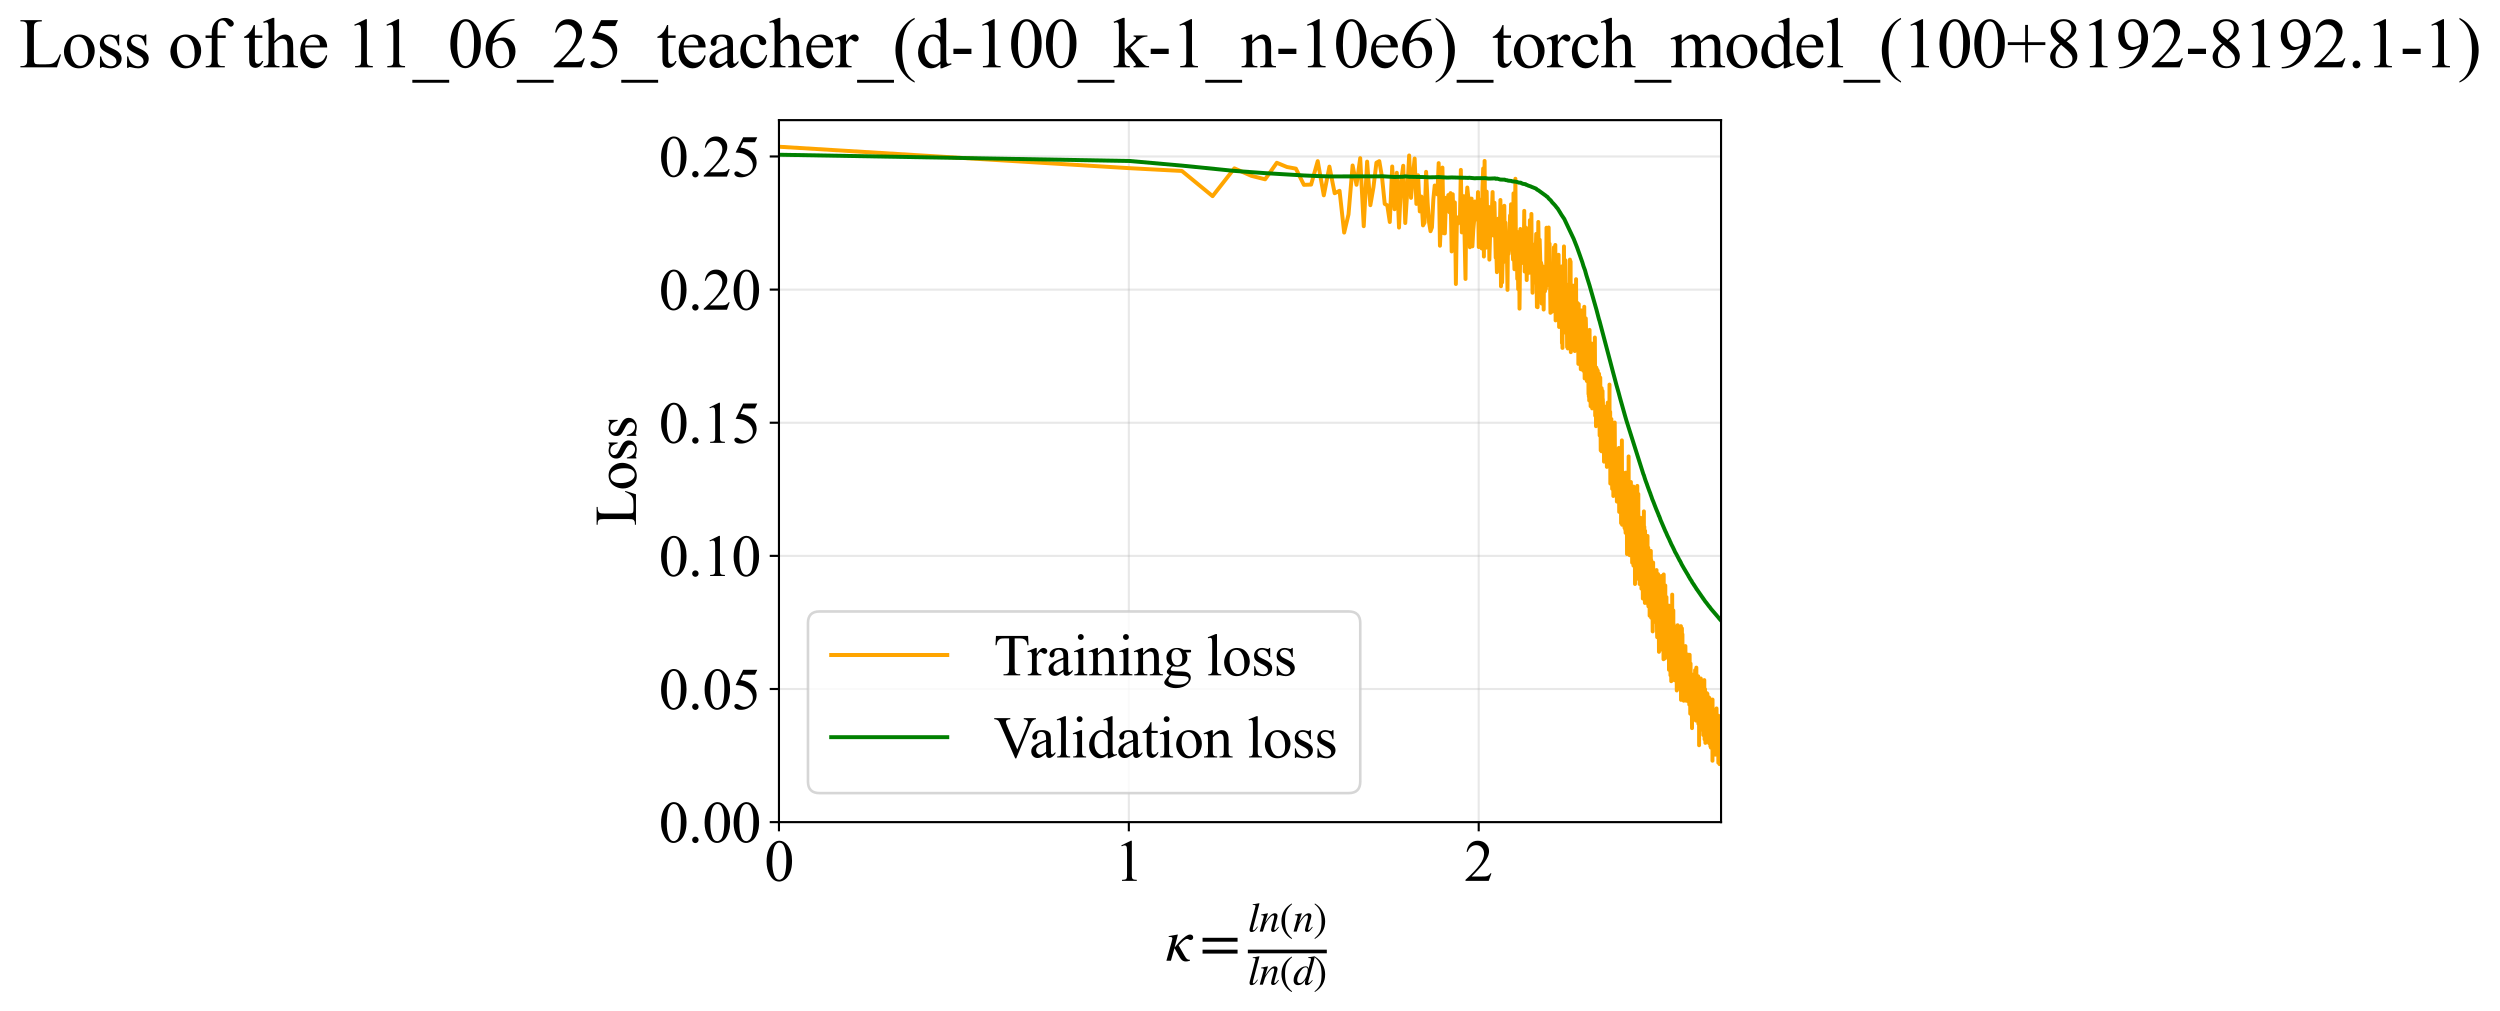 <?xml version="1.0" encoding="utf-8" standalone="no"?>
<!DOCTYPE svg PUBLIC "-//W3C//DTD SVG 1.1//EN"
  "http://www.w3.org/Graphics/SVG/1.1/DTD/svg11.dtd">
<svg xmlns:xlink="http://www.w3.org/1999/xlink" width="947.681pt" height="383.266pt" viewBox="0 0 947.681 383.266" xmlns="http://www.w3.org/2000/svg" version="1.1">
 <defs>
  <style type="text/css">*{stroke-linejoin: round; stroke-linecap: butt}</style>
 </defs>
 <g id="figure_1">
  <g id="patch_1">
   <path d="M 0 383.266 
L 947.681 383.266 
L 947.681 0 
L 0 0 
z
" style="fill: #ffffff"/>
  </g>
  <g id="axes_1">
   <g id="patch_2">
    <path d="M 295.281 311.644 
L 652.401 311.644 
L 652.401 45.532 
L 295.281 45.532 
z
" style="fill: #ffffff"/>
   </g>
   <g id="matplotlib.axis_1">
    <g id="xtick_1">
     <g id="line2d_1">
      <path d="M 295.281 311.644 
L 295.281 45.532 
" clip-path="url(#p86a849f6f1)" style="fill: none; stroke: #b0b0b0; stroke-opacity: 0.3; stroke-width: 0.8; stroke-linecap: square"/>
     </g>
     <g id="line2d_2">
      <defs>
       <path id="m513cdeae92" d="M 0 0 
L 0 3.5 
" style="stroke: #000000; stroke-width: 0.8"/>
      </defs>
      <g>
       <use xlink:href="#m513cdeae92" x="295.281" y="311.644" style="stroke: #000000; stroke-width: 0.8"/>
      </g>
     </g>
     <g id="text_1">
      <!-- 0 -->
      <g transform="translate(289.781 333.92) scale(0.22 -0.22)">
       <defs>
        <path id="TimesNewRomanPSMT-30" d="M 231 2094 
Q 231 2819 450 3342 
Q 669 3866 1031 4122 
Q 1313 4325 1613 4325 
Q 2100 4325 2488 3828 
Q 2972 3213 2972 2159 
Q 2972 1422 2759 906 
Q 2547 391 2217 158 
Q 1888 -75 1581 -75 
Q 975 -75 572 641 
Q 231 1244 231 2094 
z
M 844 2016 
Q 844 1141 1059 588 
Q 1238 122 1591 122 
Q 1759 122 1940 273 
Q 2122 425 2216 781 
Q 2359 1319 2359 2297 
Q 2359 3022 2209 3506 
Q 2097 3866 1919 4016 
Q 1791 4119 1609 4119 
Q 1397 4119 1231 3928 
Q 1006 3669 925 3112 
Q 844 2556 844 2016 
z
" transform="scale(0.016)"/>
       </defs>
       <use xlink:href="#TimesNewRomanPSMT-30"/>
      </g>
     </g>
    </g>
    <g id="xtick_2">
     <g id="line2d_3">
      <path d="M 427.91 311.644 
L 427.91 45.532 
" clip-path="url(#p86a849f6f1)" style="fill: none; stroke: #b0b0b0; stroke-opacity: 0.3; stroke-width: 0.8; stroke-linecap: square"/>
     </g>
     <g id="line2d_4">
      <g>
       <use xlink:href="#m513cdeae92" x="427.91" y="311.644" style="stroke: #000000; stroke-width: 0.8"/>
      </g>
     </g>
     <g id="text_2">
      <!-- 1 -->
      <g transform="translate(422.41 333.92) scale(0.22 -0.22)">
       <defs>
        <path id="TimesNewRomanPSMT-31" d="M 750 3822 
L 1781 4325 
L 1884 4325 
L 1884 747 
Q 1884 391 1914 303 
Q 1944 216 2037 169 
Q 2131 122 2419 116 
L 2419 0 
L 825 0 
L 825 116 
Q 1125 122 1212 167 
Q 1300 213 1334 289 
Q 1369 366 1369 747 
L 1369 3034 
Q 1369 3497 1338 3628 
Q 1316 3728 1258 3775 
Q 1200 3822 1119 3822 
Q 1003 3822 797 3725 
L 750 3822 
z
" transform="scale(0.016)"/>
       </defs>
       <use xlink:href="#TimesNewRomanPSMT-31"/>
      </g>
     </g>
    </g>
    <g id="xtick_3">
     <g id="line2d_5">
      <path d="M 560.539 311.644 
L 560.539 45.532 
" clip-path="url(#p86a849f6f1)" style="fill: none; stroke: #b0b0b0; stroke-opacity: 0.3; stroke-width: 0.8; stroke-linecap: square"/>
     </g>
     <g id="line2d_6">
      <g>
       <use xlink:href="#m513cdeae92" x="560.539" y="311.644" style="stroke: #000000; stroke-width: 0.8"/>
      </g>
     </g>
     <g id="text_3">
      <!-- 2 -->
      <g transform="translate(555.039 333.92) scale(0.22 -0.22)">
       <defs>
        <path id="TimesNewRomanPSMT-32" d="M 2934 816 
L 2638 0 
L 138 0 
L 138 116 
Q 1241 1122 1691 1759 
Q 2141 2397 2141 2925 
Q 2141 3328 1894 3587 
Q 1647 3847 1303 3847 
Q 991 3847 742 3664 
Q 494 3481 375 3128 
L 259 3128 
Q 338 3706 661 4015 
Q 984 4325 1469 4325 
Q 1984 4325 2329 3994 
Q 2675 3663 2675 3213 
Q 2675 2891 2525 2569 
Q 2294 2063 1775 1497 
Q 997 647 803 472 
L 1909 472 
Q 2247 472 2383 497 
Q 2519 522 2628 598 
Q 2738 675 2819 816 
L 2934 816 
z
" transform="scale(0.016)"/>
       </defs>
       <use xlink:href="#TimesNewRomanPSMT-32"/>
      </g>
     </g>
    </g>
    <g id="text_4">
     <!-- $\kappa  = \frac{ln(n)}{ln(d)}$ -->
     <g transform="translate(441.831 364.186) scale(0.22 -0.22)">
      <defs>
       <path id="STIXGeneral-Italic-3ba" d="M 979 1440 
L 998 1446 
Q 1850 2541 2464 2790 
Q 2547 2822 2630 2822 
Q 2797 2822 2886 2736 
Q 2976 2650 2976 2522 
Q 2976 2387 2893 2307 
Q 2810 2227 2682 2227 
Q 2605 2227 2502 2288 
Q 2400 2349 2336 2349 
Q 2170 2349 1990 2205 
Q 1811 2061 1414 1645 
L 2042 544 
Q 2202 262 2310 182 
Q 2419 102 2624 102 
L 2624 0 
Q 2374 -83 2182 -83 
Q 1786 -83 1555 326 
L 960 1350 
L 576 0 
L 90 0 
L 640 1978 
Q 730 2317 730 2406 
Q 730 2560 518 2560 
L 339 2560 
L 339 2650 
Q 678 2694 1306 2822 
L 1325 2803 
L 979 1440 
z
" transform="scale(0.016)"/>
       <path id="STIXGeneral-Regular-3d" d="M 4077 2048 
L 307 2048 
L 307 2470 
L 4077 2470 
L 4077 2048 
z
M 4077 768 
L 307 768 
L 307 1190 
L 4077 1190 
L 4077 768 
z
" transform="scale(0.016)"/>
       <path id="STIXGeneral-Italic-6c" d="M 1786 4339 
L 806 595 
Q 755 410 755 320 
Q 755 205 864 205 
Q 1037 205 1293 570 
L 1453 794 
L 1542 730 
Q 1254 275 1046 102 
Q 838 -70 576 -70 
Q 262 -70 262 288 
Q 262 397 288 480 
L 1165 3834 
Q 1184 3898 1184 3955 
Q 1184 4096 870 4096 
L 755 4096 
L 755 4198 
Q 1203 4250 1747 4371 
L 1786 4339 
z
" transform="scale(0.016)"/>
       <path id="STIXGeneral-Italic-6e" d="M 2944 749 
L 3034 666 
Q 2707 218 2534 80 
Q 2362 -58 2138 -58 
Q 2010 -58 1923 28 
Q 1837 115 1837 288 
Q 1837 390 1939 768 
L 2221 1805 
Q 2310 2150 2310 2310 
Q 2310 2496 2157 2496 
Q 1971 2496 1750 2275 
Q 1530 2054 1210 1587 
Q 998 1274 899 1024 
Q 800 774 570 0 
L 90 0 
L 704 2240 
Q 717 2304 717 2349 
Q 717 2445 630 2480 
Q 544 2515 301 2522 
L 301 2624 
Q 550 2675 857 2729 
Q 1165 2784 1338 2822 
L 1363 2810 
L 934 1414 
Q 1408 2170 1753 2496 
Q 2099 2822 2413 2822 
Q 2611 2822 2720 2716 
Q 2829 2611 2829 2432 
Q 2829 2272 2765 2048 
L 2406 749 
Q 2317 429 2317 358 
Q 2317 243 2419 243 
Q 2541 243 2810 582 
Q 2854 634 2944 749 
z
" transform="scale(0.016)"/>
       <path id="STIXGeneral-Regular-28" d="M 1946 -1030 
L 1869 -1133 
Q 1126 -710 716 32 
Q 307 774 307 1613 
Q 307 3386 1888 4326 
L 1946 4224 
Q 1293 3667 1075 3126 
Q 858 2586 858 1632 
Q 858 685 1082 96 
Q 1306 -493 1946 -1030 
z
" transform="scale(0.016)"/>
       <path id="STIXGeneral-Regular-29" d="M 186 4224 
L 262 4326 
Q 992 3891 1408 3148 
Q 1824 2406 1824 1581 
Q 1824 -166 243 -1133 
L 186 -1030 
Q 845 -486 1059 54 
Q 1274 595 1274 1562 
Q 1274 2534 1059 3120 
Q 845 3706 186 4224 
z
" transform="scale(0.016)"/>
       <path id="STIXGeneral-Italic-64" d="M 3334 4371 
L 3373 4333 
L 3123 3360 
L 2739 1958 
Q 2323 429 2323 384 
Q 2323 256 2438 256 
Q 2522 256 2614 336 
Q 2707 416 2963 710 
L 3040 646 
Q 2547 -83 2099 -83 
Q 1978 -83 1907 -6 
Q 1837 70 1837 205 
Q 1837 397 1920 774 
Q 1645 307 1379 118 
Q 1114 -70 781 -70 
Q 461 -70 278 125 
Q 96 320 96 678 
Q 96 1440 713 2131 
Q 1331 2822 1965 2822 
Q 2163 2822 2256 2732 
Q 2349 2643 2381 2451 
L 2387 2451 
L 2675 3494 
Q 2765 3808 2765 3949 
Q 2765 4051 2694 4076 
Q 2624 4102 2355 4115 
L 2355 4224 
Q 2848 4269 3334 4371 
z
M 2278 2310 
Q 2278 2477 2185 2576 
Q 2093 2675 1978 2675 
Q 1677 2675 1395 2381 
Q 1075 2042 864 1571 
Q 653 1101 653 704 
Q 653 486 752 361 
Q 851 237 1024 237 
Q 1312 237 1606 550 
Q 1901 864 2089 1350 
Q 2278 1837 2278 2310 
z
" transform="scale(0.016)"/>
      </defs>
      <use xlink:href="#STIXGeneral-Italic-3ba" transform="translate(0 0.003)"/>
      <use xlink:href="#STIXGeneral-Regular-3d" transform="translate(58.84 0.003)"/>
      <use xlink:href="#STIXGeneral-Italic-6c" transform="translate(141.78 50.192) scale(0.7)"/>
      <use xlink:href="#STIXGeneral-Italic-6e" transform="translate(161.24 50.192) scale(0.7)"/>
      <use xlink:href="#STIXGeneral-Regular-28" transform="translate(196.24 50.192) scale(0.7)"/>
      <use xlink:href="#STIXGeneral-Italic-6e" transform="translate(219.55 50.192) scale(0.7)"/>
      <use xlink:href="#STIXGeneral-Regular-29" transform="translate(254.55 50.192) scale(0.7)"/>
      <use xlink:href="#STIXGeneral-Italic-6c" transform="translate(141.78 -41.258) scale(0.7)"/>
      <use xlink:href="#STIXGeneral-Italic-6e" transform="translate(161.24 -41.258) scale(0.7)"/>
      <use xlink:href="#STIXGeneral-Regular-28" transform="translate(196.24 -41.258) scale(0.7)"/>
      <use xlink:href="#STIXGeneral-Italic-64" transform="translate(219.55 -41.258) scale(0.7)"/>
      <use xlink:href="#STIXGeneral-Regular-29" transform="translate(254.55 -41.258) scale(0.7)"/>
      <path d="M 141.78 12.8 
L 141.78 19.05 
L 277.86 19.05 
L 277.86 12.8 
L 141.78 12.8 
z
"/>
     </g>
    </g>
   </g>
   <g id="matplotlib.axis_2">
    <g id="ytick_1">
     <g id="line2d_7">
      <path d="M 295.281 311.644 
L 652.401 311.644 
" clip-path="url(#p86a849f6f1)" style="fill: none; stroke: #b0b0b0; stroke-opacity: 0.3; stroke-width: 0.8; stroke-linecap: square"/>
     </g>
     <g id="line2d_8">
      <defs>
       <path id="m72d70a6cce" d="M 0 0 
L -3.5 0 
" style="stroke: #000000; stroke-width: 0.8"/>
      </defs>
      <g>
       <use xlink:href="#m72d70a6cce" x="295.281" y="311.644" style="stroke: #000000; stroke-width: 0.8"/>
      </g>
     </g>
     <g id="text_5">
      <!-- 0.00 -->
      <g transform="translate(249.781 319.282) scale(0.22 -0.22)">
       <defs>
        <path id="TimesNewRomanPSMT-2e" d="M 800 606 
Q 947 606 1047 504 
Q 1147 403 1147 259 
Q 1147 116 1045 14 
Q 944 -88 800 -88 
Q 656 -88 554 14 
Q 453 116 453 259 
Q 453 406 554 506 
Q 656 606 800 606 
z
" transform="scale(0.016)"/>
       </defs>
       <use xlink:href="#TimesNewRomanPSMT-30"/>
       <use xlink:href="#TimesNewRomanPSMT-2e" transform="translate(50 0)"/>
       <use xlink:href="#TimesNewRomanPSMT-30" transform="translate(75 0)"/>
       <use xlink:href="#TimesNewRomanPSMT-30" transform="translate(125 0)"/>
      </g>
     </g>
    </g>
    <g id="ytick_2">
     <g id="line2d_9">
      <path d="M 295.281 261.177 
L 652.401 261.177 
" clip-path="url(#p86a849f6f1)" style="fill: none; stroke: #b0b0b0; stroke-opacity: 0.3; stroke-width: 0.8; stroke-linecap: square"/>
     </g>
     <g id="line2d_10">
      <g>
       <use xlink:href="#m72d70a6cce" x="295.281" y="261.177" style="stroke: #000000; stroke-width: 0.8"/>
      </g>
     </g>
     <g id="text_6">
      <!-- 0.05 -->
      <g transform="translate(249.781 268.815) scale(0.22 -0.22)">
       <defs>
        <path id="TimesNewRomanPSMT-35" d="M 2778 4238 
L 2534 3706 
L 1259 3706 
L 981 3138 
Q 1809 3016 2294 2522 
Q 2709 2097 2709 1522 
Q 2709 1188 2573 903 
Q 2438 619 2231 419 
Q 2025 219 1772 97 
Q 1413 -75 1034 -75 
Q 653 -75 479 54 
Q 306 184 306 341 
Q 306 428 378 495 
Q 450 563 559 563 
Q 641 563 702 538 
Q 763 513 909 409 
Q 1144 247 1384 247 
Q 1750 247 2026 523 
Q 2303 800 2303 1197 
Q 2303 1581 2056 1914 
Q 1809 2247 1375 2428 
Q 1034 2569 447 2591 
L 1259 4238 
L 2778 4238 
z
" transform="scale(0.016)"/>
       </defs>
       <use xlink:href="#TimesNewRomanPSMT-30"/>
       <use xlink:href="#TimesNewRomanPSMT-2e" transform="translate(50 0)"/>
       <use xlink:href="#TimesNewRomanPSMT-30" transform="translate(75 0)"/>
       <use xlink:href="#TimesNewRomanPSMT-35" transform="translate(125 0)"/>
      </g>
     </g>
    </g>
    <g id="ytick_3">
     <g id="line2d_11">
      <path d="M 295.281 210.711 
L 652.401 210.711 
" clip-path="url(#p86a849f6f1)" style="fill: none; stroke: #b0b0b0; stroke-opacity: 0.3; stroke-width: 0.8; stroke-linecap: square"/>
     </g>
     <g id="line2d_12">
      <g>
       <use xlink:href="#m72d70a6cce" x="295.281" y="210.711" style="stroke: #000000; stroke-width: 0.8"/>
      </g>
     </g>
     <g id="text_7">
      <!-- 0.10 -->
      <g transform="translate(249.781 218.349) scale(0.22 -0.22)">
       <use xlink:href="#TimesNewRomanPSMT-30"/>
       <use xlink:href="#TimesNewRomanPSMT-2e" transform="translate(50 0)"/>
       <use xlink:href="#TimesNewRomanPSMT-31" transform="translate(75 0)"/>
       <use xlink:href="#TimesNewRomanPSMT-30" transform="translate(125 0)"/>
      </g>
     </g>
    </g>
    <g id="ytick_4">
     <g id="line2d_13">
      <path d="M 295.281 160.245 
L 652.401 160.245 
" clip-path="url(#p86a849f6f1)" style="fill: none; stroke: #b0b0b0; stroke-opacity: 0.3; stroke-width: 0.8; stroke-linecap: square"/>
     </g>
     <g id="line2d_14">
      <g>
       <use xlink:href="#m72d70a6cce" x="295.281" y="160.245" style="stroke: #000000; stroke-width: 0.8"/>
      </g>
     </g>
     <g id="text_8">
      <!-- 0.15 -->
      <g transform="translate(249.781 167.883) scale(0.22 -0.22)">
       <use xlink:href="#TimesNewRomanPSMT-30"/>
       <use xlink:href="#TimesNewRomanPSMT-2e" transform="translate(50 0)"/>
       <use xlink:href="#TimesNewRomanPSMT-31" transform="translate(75 0)"/>
       <use xlink:href="#TimesNewRomanPSMT-35" transform="translate(125 0)"/>
      </g>
     </g>
    </g>
    <g id="ytick_5">
     <g id="line2d_15">
      <path d="M 295.281 109.779 
L 652.401 109.779 
" clip-path="url(#p86a849f6f1)" style="fill: none; stroke: #b0b0b0; stroke-opacity: 0.3; stroke-width: 0.8; stroke-linecap: square"/>
     </g>
     <g id="line2d_16">
      <g>
       <use xlink:href="#m72d70a6cce" x="295.281" y="109.779" style="stroke: #000000; stroke-width: 0.8"/>
      </g>
     </g>
     <g id="text_9">
      <!-- 0.20 -->
      <g transform="translate(249.781 117.417) scale(0.22 -0.22)">
       <use xlink:href="#TimesNewRomanPSMT-30"/>
       <use xlink:href="#TimesNewRomanPSMT-2e" transform="translate(50 0)"/>
       <use xlink:href="#TimesNewRomanPSMT-32" transform="translate(75 0)"/>
       <use xlink:href="#TimesNewRomanPSMT-30" transform="translate(125 0)"/>
      </g>
     </g>
    </g>
    <g id="ytick_6">
     <g id="line2d_17">
      <path d="M 295.281 59.312 
L 652.401 59.312 
" clip-path="url(#p86a849f6f1)" style="fill: none; stroke: #b0b0b0; stroke-opacity: 0.3; stroke-width: 0.8; stroke-linecap: square"/>
     </g>
     <g id="line2d_18">
      <g>
       <use xlink:href="#m72d70a6cce" x="295.281" y="59.312" style="stroke: #000000; stroke-width: 0.8"/>
      </g>
     </g>
     <g id="text_10">
      <!-- 0.25 -->
      <g transform="translate(249.781 66.95) scale(0.22 -0.22)">
       <use xlink:href="#TimesNewRomanPSMT-30"/>
       <use xlink:href="#TimesNewRomanPSMT-2e" transform="translate(50 0)"/>
       <use xlink:href="#TimesNewRomanPSMT-32" transform="translate(75 0)"/>
       <use xlink:href="#TimesNewRomanPSMT-35" transform="translate(125 0)"/>
      </g>
     </g>
    </g>
    <g id="text_11">
     <!-- Loss -->
     <g transform="translate(241.075 199.369) rotate(-90) scale(0.22 -0.22)">
      <defs>
       <path id="TimesNewRomanPSMT-4c" d="M 3669 1172 
L 3772 1150 
L 3409 0 
L 128 0 
L 128 116 
L 288 116 
Q 556 116 672 291 
Q 738 391 738 753 
L 738 3488 
Q 738 3884 650 3984 
Q 528 4122 288 4122 
L 128 4122 
L 128 4238 
L 2047 4238 
L 2047 4122 
Q 1709 4125 1573 4059 
Q 1438 3994 1388 3894 
Q 1338 3794 1338 3416 
L 1338 753 
Q 1338 494 1388 397 
Q 1425 331 1503 300 
Q 1581 269 1991 269 
L 2300 269 
Q 2788 269 2984 341 
Q 3181 413 3343 595 
Q 3506 778 3669 1172 
z
" transform="scale(0.016)"/>
       <path id="TimesNewRomanPSMT-6f" d="M 1600 2947 
Q 2250 2947 2644 2453 
Q 2978 2031 2978 1484 
Q 2978 1100 2793 706 
Q 2609 313 2286 112 
Q 1963 -88 1566 -88 
Q 919 -88 538 428 
Q 216 863 216 1403 
Q 216 1797 411 2186 
Q 606 2575 925 2761 
Q 1244 2947 1600 2947 
z
M 1503 2744 
Q 1338 2744 1170 2645 
Q 1003 2547 900 2300 
Q 797 2053 797 1666 
Q 797 1041 1045 587 
Q 1294 134 1700 134 
Q 2003 134 2200 384 
Q 2397 634 2397 1244 
Q 2397 2006 2069 2444 
Q 1847 2744 1503 2744 
z
" transform="scale(0.016)"/>
       <path id="TimesNewRomanPSMT-73" d="M 2050 2947 
L 2050 1972 
L 1947 1972 
Q 1828 2431 1642 2597 
Q 1456 2763 1169 2763 
Q 950 2763 815 2647 
Q 681 2531 681 2391 
Q 681 2216 781 2091 
Q 878 1963 1175 1819 
L 1631 1597 
Q 2266 1288 2266 781 
Q 2266 391 1970 151 
Q 1675 -88 1309 -88 
Q 1047 -88 709 6 
Q 606 38 541 38 
Q 469 38 428 -44 
L 325 -44 
L 325 978 
L 428 978 
Q 516 541 762 319 
Q 1009 97 1316 97 
Q 1531 97 1667 223 
Q 1803 350 1803 528 
Q 1803 744 1651 891 
Q 1500 1038 1047 1263 
Q 594 1488 453 1669 
Q 313 1847 313 2119 
Q 313 2472 555 2709 
Q 797 2947 1181 2947 
Q 1350 2947 1591 2875 
Q 1750 2828 1803 2828 
Q 1853 2828 1881 2850 
Q 1909 2872 1947 2947 
L 2050 2947 
z
" transform="scale(0.016)"/>
      </defs>
      <use xlink:href="#TimesNewRomanPSMT-4c"/>
      <use xlink:href="#TimesNewRomanPSMT-6f" transform="translate(61.084 0)"/>
      <use xlink:href="#TimesNewRomanPSMT-73" transform="translate(111.084 0)"/>
      <use xlink:href="#TimesNewRomanPSMT-73" transform="translate(150 0)"/>
     </g>
    </g>
   </g>
   <g id="line2d_19">
    <path d="M 295.281 55.625 
L 428.208 63.752 
L 448.028 64.808 
L 459.657 74.358 
L 467.919 63.819 
L 474.331 66.652 
L 479.572 67.969 
L 484.005 61.707 
L 487.845 63.302 
L 491.233 63.923 
L 494.265 70.066 
L 497.007 69.97 
L 499.511 61.081 
L 501.814 74.042 
L 503.947 63.169 
L 505.932 73.243 
L 507.79 72.329 
L 509.535 88.163 
L 511.18 81.293 
L 512.736 62.726 
L 514.213 70.05 
L 515.617 59.952 
L 516.956 85.748 
L 518.236 61.263 
L 519.461 77.783 
L 520.637 71.003 
L 521.766 61.67 
L 522.852 61.087 
L 523.899 67.243 
L 524.909 77.291 
L 525.885 77.838 
L 526.83 84.158 
L 527.744 63.11 
L 528.63 79.316 
L 529.489 65.497 
L 530.324 86.27 
L 531.135 68.551 
L 531.924 62.835 
L 532.691 84.547 
L 533.439 72.856 
L 534.168 58.929 
L 534.879 75.001 
L 535.573 66.545 
L 536.251 60.093 
L 536.913 77.299 
L 537.56 66.444 
L 538.193 80.136 
L 538.812 74.499 
L 539.418 85.437 
L 540.012 84.36 
L 540.593 65.132 
L 541.164 76.664 
L 541.723 84.372 
L 542.271 87.647 
L 542.809 86.202 
L 543.338 75.561 
L 543.857 70.325 
L 544.366 70.928 
L 544.867 73.684 
L 545.359 61.839 
L 545.843 93.147 
L 546.319 81.414 
L 546.788 63.529 
L 547.248 88.393 
L 547.702 88.461 
L 548.148 74.963 
L 548.588 77.813 
L 549.021 73.934 
L 549.447 80.448 
L 549.868 73.202 
L 550.282 95.315 
L 550.691 73.638 
L 551.093 86.609 
L 551.491 76.738 
L 551.882 107.657 
L 552.269 82.398 
L 552.65 84.758 
L 553.027 82.289 
L 553.398 84.122 
L 553.765 64.395 
L 554.127 88.096 
L 554.485 84.993 
L 554.838 74.354 
L 555.532 105.745 
L 555.873 76.181 
L 556.21 71.087 
L 556.543 74.397 
L 556.872 75.352 
L 557.197 93.72 
L 557.519 91.674 
L 557.837 75.283 
L 558.152 93.382 
L 558.463 87.396 
L 558.771 84.002 
L 559.076 76.381 
L 559.378 76.917 
L 559.676 78.889 
L 559.971 83.288 
L 560.264 72.828 
L 560.553 93.65 
L 560.84 75.685 
L 561.123 76.074 
L 561.404 79.822 
L 561.683 94.194 
L 561.958 71.131 
L 562.231 63.874 
L 562.502 97.246 
L 562.769 61.001 
L 563.035 91.97 
L 563.298 93.893 
L 563.558 72.638 
L 563.817 87.404 
L 564.073 89.458 
L 564.326 78.446 
L 564.578 98.426 
L 564.827 89.937 
L 565.074 86.34 
L 565.32 80.901 
L 565.563 79.073 
L 565.804 72.805 
L 566.043 89.267 
L 566.28 77.893 
L 566.515 76.86 
L 566.979 97.671 
L 567.209 95.023 
L 567.436 103.182 
L 567.662 87.991 
L 567.886 82.911 
L 568.109 84.247 
L 568.329 89.928 
L 568.548 87.2 
L 568.766 75.808 
L 568.981 108.516 
L 569.195 99.045 
L 569.408 107.044 
L 569.619 98.307 
L 569.828 99.52 
L 570.036 82.021 
L 570.243 78.001 
L 570.448 98.088 
L 570.651 84.371 
L 570.853 91.731 
L 571.054 91.331 
L 571.253 97.508 
L 571.451 109.886 
L 571.648 89.001 
L 571.843 96.25 
L 572.037 93.882 
L 572.421 81.673 
L 572.611 84.996 
L 572.8 77.432 
L 572.988 84.675 
L 573.174 85.162 
L 573.543 98.373 
L 573.726 73.303 
L 573.908 96.432 
L 574.088 102.057 
L 574.446 67.763 
L 574.623 90.364 
L 574.974 92.302 
L 575.148 105.713 
L 575.321 87.957 
L 575.493 109.593 
L 575.664 93.362 
L 575.834 88.343 
L 576.003 116.997 
L 576.338 86.8 
L 576.504 94.075 
L 576.669 95.812 
L 576.833 99.693 
L 576.996 94.497 
L 577.158 99.647 
L 577.32 97.653 
L 577.48 87.723 
L 577.64 92.216 
L 577.798 79.927 
L 577.956 102.935 
L 578.113 86.05 
L 578.269 87.383 
L 578.424 99.628 
L 578.579 93.113 
L 578.732 106.167 
L 578.885 95.924 
L 579.037 103.665 
L 579.188 90.761 
L 579.339 96.917 
L 579.488 98.391 
L 579.637 86.222 
L 579.785 103.39 
L 579.933 83.463 
L 580.079 95.835 
L 580.225 96.066 
L 580.37 93.351 
L 580.514 81.103 
L 580.658 100.419 
L 580.801 100.253 
L 580.943 110.97 
L 581.085 94.644 
L 581.226 107.295 
L 581.366 106.206 
L 581.505 95.55 
L 581.644 100.857 
L 582.056 92.371 
L 582.192 94.159 
L 582.328 88.677 
L 582.597 116.339 
L 582.731 96.11 
L 582.864 116.453 
L 583.128 84.129 
L 583.39 98.558 
L 583.52 97.574 
L 583.649 90.884 
L 583.906 99.843 
L 584.034 100.025 
L 584.161 99.53 
L 584.288 100.165 
L 584.414 115.073 
L 584.539 104.867 
L 584.664 113.275 
L 584.789 100.976 
L 584.913 110.661 
L 585.036 108.389 
L 585.159 117.344 
L 585.281 106.852 
L 585.403 106.105 
L 585.524 104.284 
L 585.645 110.418 
L 585.765 101.072 
L 585.885 109.331 
L 586.004 109.434 
L 586.123 102.212 
L 586.241 86.323 
L 586.476 108.102 
L 586.709 100.449 
L 586.825 97.558 
L 586.941 103.44 
L 587.056 86.237 
L 587.284 107.372 
L 587.398 92.392 
L 587.736 118.576 
L 587.959 106.889 
L 588.07 108.44 
L 588.181 101.342 
L 588.291 118.178 
L 588.51 106.378 
L 588.619 106.231 
L 588.727 106.353 
L 588.835 113.492 
L 589.05 93.745 
L 589.157 112.481 
L 589.581 92.856 
L 589.685 121.456 
L 589.79 115.889 
L 589.894 116.432 
L 589.998 101.463 
L 590.101 105.037 
L 590.204 113.629 
L 590.307 97.601 
L 590.409 99.094 
L 590.511 120.128 
L 590.613 112.119 
L 590.714 118.47 
L 590.815 96.581 
L 591.016 123.948 
L 591.116 113.242 
L 591.215 119.996 
L 591.61 103.051 
L 591.707 106.994 
L 591.805 120.685 
L 591.902 115.157 
L 591.999 100.998 
L 592.095 130.044 
L 592.191 101.717 
L 592.287 131.887 
L 592.383 107.529 
L 592.667 124.741 
L 592.856 93.411 
L 593.043 120.813 
L 593.136 104.082 
L 593.228 126.039 
L 593.321 120.362 
L 593.413 98.682 
L 593.596 117.629 
L 593.688 110.659 
L 593.779 120.278 
L 593.869 115.41 
L 593.96 119.291 
L 594.05 131.569 
L 594.229 109.328 
L 594.319 132.094 
L 594.496 111.279 
L 594.673 107.86 
L 594.761 113.517 
L 594.849 126.702 
L 594.936 121.357 
L 595.023 123.415 
L 595.11 98.408 
L 595.197 128.874 
L 595.283 126.006 
L 595.369 99.151 
L 595.455 133.492 
L 595.541 110.044 
L 595.626 128.162 
L 595.796 108.136 
L 595.88 120.693 
L 595.965 114.758 
L 596.049 117.682 
L 596.133 130.075 
L 596.3 114.274 
L 596.631 126.495 
L 596.713 108.256 
L 596.795 129.003 
L 596.877 112.526 
L 596.958 133.066 
L 597.039 129.088 
L 597.12 132.291 
L 597.282 110.22 
L 597.362 125.913 
L 597.442 105.834 
L 597.522 126.485 
L 597.602 117.945 
L 597.76 124.51 
L 597.839 124.605 
L 597.918 126.258 
L 597.997 114.868 
L 598.153 132.016 
L 598.231 119.876 
L 598.309 137.939 
L 598.386 135.318 
L 598.464 115.304 
L 598.541 128.008 
L 598.618 124.878 
L 598.694 129.498 
L 598.771 119.687 
L 598.847 137.115 
L 598.923 123.803 
L 598.999 131.706 
L 599.075 126.807 
L 599.226 139.966 
L 599.301 126.586 
L 599.376 136.838 
L 599.45 117.666 
L 599.599 138.423 
L 599.821 134.752 
L 599.895 135.511 
L 599.968 125.615 
L 600.187 140.535 
L 600.26 133.36 
L 600.332 140.059 
L 600.404 137.197 
L 600.476 136.695 
L 600.548 116.292 
L 600.692 143.446 
L 600.834 123.329 
L 600.905 141.669 
L 600.976 122.613 
L 601.047 138.505 
L 601.117 120.687 
L 601.187 122.927 
L 601.397 141.184 
L 601.537 144.449 
L 601.744 132.277 
L 601.881 144.271 
L 601.95 133.196 
L 602.018 139.63 
L 602.086 138.721 
L 602.154 149.363 
L 602.222 132.325 
L 602.29 150.326 
L 602.357 140.586 
L 602.425 151.805 
L 602.559 125.044 
L 602.693 147.789 
L 602.759 144.313 
L 602.826 150.556 
L 602.892 145.193 
L 602.958 153.979 
L 603.156 141.843 
L 603.221 148.848 
L 603.352 130.221 
L 603.547 154.808 
L 603.611 131.687 
L 603.676 141.917 
L 603.868 138.442 
L 603.932 145.076 
L 603.996 140.102 
L 604.06 141.534 
L 604.187 153.862 
L 604.313 136.867 
L 604.376 154.8 
L 604.439 145.479 
L 604.501 148.301 
L 604.564 127.944 
L 604.626 137.979 
L 604.689 157.557 
L 604.751 147.538 
L 604.813 145.804 
L 604.875 153.412 
L 604.936 141.218 
L 604.998 161.56 
L 605.121 139.345 
L 605.243 159.728 
L 605.304 154.77 
L 605.365 140.008 
L 605.486 157.03 
L 605.547 156.253 
L 605.667 140.518 
L 605.727 158.682 
L 605.787 149.791 
L 605.847 160.982 
L 605.907 152.87 
L 605.966 158.838 
L 606.144 141.683 
L 606.203 142.746 
L 606.38 165.061 
L 606.613 143.159 
L 606.787 170.732 
L 606.845 154.038 
L 606.903 158.373 
L 606.96 153.361 
L 607.075 171.073 
L 607.132 147.154 
L 607.189 164.492 
L 607.246 154.197 
L 607.303 170.364 
L 607.36 157.612 
L 607.417 159.578 
L 607.473 148.204 
L 607.529 154.079 
L 607.586 151.291 
L 607.642 153.171 
L 607.698 164.373 
L 607.754 163.189 
L 607.81 157.827 
L 607.866 166.986 
L 607.921 157.109 
L 607.977 160.187 
L 608.032 175.005 
L 608.088 157.604 
L 608.143 171.447 
L 608.198 159.233 
L 608.253 161.199 
L 608.308 162.007 
L 608.363 160.646 
L 608.417 162.278 
L 608.472 159.626 
L 608.526 174.554 
L 608.581 154.167 
L 608.635 157.999 
L 608.689 170.912 
L 608.743 156.691 
L 608.797 167.163 
L 608.851 159.897 
L 608.905 167.774 
L 608.959 163.43 
L 609.012 158.082 
L 609.066 163.166 
L 609.119 176.987 
L 609.279 158.847 
L 609.332 160.854 
L 609.385 173.839 
L 609.437 152.615 
L 609.49 164.44 
L 609.543 172.325 
L 609.648 171.612 
L 609.804 153.97 
L 609.856 156.015 
L 609.96 169.138 
L 610.012 163.784 
L 610.063 168.242 
L 610.115 145.789 
L 610.167 172.208 
L 610.218 165.569 
L 610.372 156.13 
L 610.423 183.302 
L 610.473 170.809 
L 610.524 176.297 
L 610.575 174.182 
L 610.626 169.169 
L 610.676 182.803 
L 610.727 175.502 
L 610.827 158.854 
L 610.878 172.502 
L 610.928 168.493 
L 610.978 168.35 
L 611.127 185.303 
L 611.276 169.454 
L 611.326 176.337 
L 611.375 173.506 
L 611.474 178.012 
L 611.523 160.943 
L 611.572 188.016 
L 611.621 176.572 
L 611.718 182.506 
L 611.816 168.777 
L 611.864 173.138 
L 611.912 178.662 
L 611.961 176.386 
L 612.057 176.559 
L 612.105 160.175 
L 612.201 176.748 
L 612.297 173.966 
L 612.345 172.668 
L 612.535 187.476 
L 612.582 186.047 
L 612.63 179.375 
L 612.677 184.192 
L 612.724 187.487 
L 612.865 175.891 
L 612.911 190.129 
L 612.958 172.222 
L 613.098 182.932 
L 613.191 174.592 
L 613.283 183.709 
L 613.421 170.808 
L 613.513 188.597 
L 613.604 189.19 
L 613.65 169.799 
L 613.786 194.04 
L 613.832 182.941 
L 613.922 185.771 
L 614.012 177.94 
L 614.057 182.219 
L 614.102 189.084 
L 614.147 186.372 
L 614.192 177.103 
L 614.236 186.421 
L 614.281 188.973 
L 614.325 178.866 
L 614.37 186.803 
L 614.459 185.628 
L 614.503 198.292 
L 614.679 174.294 
L 614.767 191.828 
L 614.811 166.939 
L 614.855 179.683 
L 614.898 198.923 
L 614.986 190.318 
L 615.116 197.103 
L 615.159 179.014 
L 615.245 182.195 
L 615.288 180.005 
L 615.417 190.289 
L 615.46 185.965 
L 615.503 180.222 
L 615.546 195.21 
L 615.588 182.749 
L 615.631 183.619 
L 615.673 195.949 
L 615.716 191.404 
L 615.758 186.357 
L 615.8 200.075 
L 615.843 194.308 
L 615.969 179.56 
L 616.053 200.724 
L 616.095 188.028 
L 616.179 187.256 
L 616.22 201.994 
L 616.345 179.165 
L 616.428 196.998 
L 616.469 192.926 
L 616.552 186.453 
L 616.593 190.624 
L 616.675 186.649 
L 616.757 210.013 
L 616.798 181.273 
L 616.88 198.473 
L 616.92 204.813 
L 616.961 179.491 
L 617.042 192.945 
L 617.082 191.024 
L 617.123 191.186 
L 617.163 204.938 
L 617.204 182.299 
L 617.284 208.295 
L 617.324 195.534 
L 617.364 173.025 
L 617.404 186.974 
L 617.604 209.768 
L 617.683 186.202 
L 617.723 192.435 
L 617.762 210.461 
L 617.841 204.555 
L 617.92 187.229 
L 617.998 206.865 
L 618.037 198.684 
L 618.076 189.708 
L 618.154 193.133 
L 618.193 198.764 
L 618.232 182.72 
L 618.271 197.569 
L 618.387 207.998 
L 618.503 197.251 
L 618.542 199.95 
L 618.58 199.78 
L 618.618 194.698 
L 618.657 196.956 
L 618.695 213.274 
L 618.771 199.517 
L 618.886 185.693 
L 619.037 209.196 
L 619.075 206.901 
L 619.15 200.926 
L 619.188 214.402 
L 619.225 184.446 
L 619.3 199.115 
L 619.338 202.044 
L 619.375 196.565 
L 619.413 195.749 
L 619.45 205.181 
L 619.524 204.356 
L 619.598 195.874 
L 619.673 196.071 
L 619.783 221.379 
L 619.82 210.68 
L 619.967 194.946 
L 620.04 211.99 
L 620.076 201.802 
L 620.113 197.238 
L 620.149 199.014 
L 620.186 203.751 
L 620.222 194.045 
L 620.258 199.456 
L 620.294 200.699 
L 620.33 210.97 
L 620.403 208.011 
L 620.439 188.81 
L 620.475 211.101 
L 620.511 219.171 
L 620.654 184.188 
L 620.69 218.072 
L 620.761 212.121 
L 620.796 190.791 
L 620.867 207.195 
L 620.903 214.833 
L 620.938 206.346 
L 620.974 214.156 
L 621.009 211.252 
L 621.044 187.267 
L 621.079 213.058 
L 621.115 201.334 
L 621.325 219.811 
L 621.395 203.019 
L 621.464 210.79 
L 621.534 221.391 
L 621.603 217.185 
L 621.706 210.733 
L 621.741 218.158 
L 621.775 201.977 
L 621.809 214.291 
L 621.878 196.277 
L 621.946 197.806 
L 622.049 220.978 
L 622.083 214.58 
L 622.117 203.492 
L 622.185 216.527 
L 622.218 223.146 
L 622.286 200.833 
L 622.32 210.34 
L 622.354 211.29 
L 622.387 219.966 
L 622.421 209.305 
L 622.454 204.854 
L 622.488 220.231 
L 622.555 218.591 
L 622.622 202.144 
L 622.655 206.816 
L 622.755 226.888 
L 622.788 217.658 
L 622.821 218.691 
L 622.854 226.598 
L 622.887 205.528 
L 622.954 210.209 
L 622.986 224.028 
L 623.052 216.639 
L 623.151 193.844 
L 623.184 218.83 
L 623.249 209.327 
L 623.314 199.702 
L 623.477 226.175 
L 623.541 228.561 
L 623.606 201.24 
L 623.638 218.965 
L 623.735 217.737 
L 623.767 224.222 
L 623.799 215.33 
L 623.831 208.446 
L 623.863 215.297 
L 623.895 226.414 
L 623.927 212.73 
L 623.958 214.215 
L 624.022 209.796 
L 624.054 225.182 
L 624.086 206.424 
L 624.149 223.365 
L 624.244 209.298 
L 624.275 213.389 
L 624.307 215.184 
L 624.338 208.067 
L 624.37 225.456 
L 624.401 225.756 
L 624.526 203.169 
L 624.557 220.96 
L 624.651 217.086 
L 624.744 229.116 
L 624.806 207.611 
L 624.837 215.273 
L 624.868 229.864 
L 624.899 215.021 
L 624.929 215.123 
L 624.991 209.081 
L 625.083 225.675 
L 625.144 211.345 
L 625.175 222.49 
L 625.205 226.272 
L 625.236 220.907 
L 625.266 222.361 
L 625.297 213.013 
L 625.327 233.394 
L 625.358 220.445 
L 625.418 209.954 
L 625.479 230.243 
L 625.509 220.872 
L 625.569 230.282 
L 625.599 222.698 
L 625.689 216.976 
L 625.749 232.88 
L 625.779 208.818 
L 625.809 224.005 
L 625.899 212.117 
L 625.928 234.159 
L 626.018 231.159 
L 626.047 227.906 
L 626.106 228.655 
L 626.136 233.663 
L 626.165 227.521 
L 626.224 227.848 
L 626.313 219.125 
L 626.342 218.109 
L 626.488 239.346 
L 626.663 213.249 
L 626.692 232.263 
L 626.779 218.791 
L 626.923 235.839 
L 626.951 217.776 
L 627.037 224.861 
L 627.066 234.662 
L 627.095 222.2 
L 627.123 230.706 
L 627.18 217.586 
L 627.209 226.248 
L 627.294 222.534 
L 627.351 231.827 
L 627.379 234.88 
L 627.407 226.334 
L 627.435 227.349 
L 627.464 235.07 
L 627.492 225.003 
L 627.52 225.718 
L 627.632 222.433 
L 627.66 230.23 
L 627.744 223.998 
L 627.8 234.154 
L 627.856 230.232 
L 627.939 216.096 
L 627.967 220.937 
L 628.133 239.417 
L 628.188 241.54 
L 628.27 225.945 
L 628.352 238.104 
L 628.434 233.006 
L 628.516 217.615 
L 628.489 237.543 
L 628.543 230.264 
L 628.625 232.37 
L 628.598 227.54 
L 628.652 231.744 
L 628.706 232.927 
L 628.76 226.026 
L 628.867 247.092 
L 628.921 218.328 
L 629.028 230.267 
L 629.055 232.346 
L 629.082 245.303 
L 629.108 228.707 
L 629.161 230.956 
L 629.188 232.041 
L 629.215 238.183 
L 629.241 227.776 
L 629.294 234.098 
L 629.321 229.292 
L 629.347 239.111 
L 629.373 237.116 
L 629.4 236.626 
L 629.426 241.531 
L 629.452 230.558 
L 629.479 239.6 
L 629.531 226.199 
L 629.558 230.893 
L 629.584 245.741 
L 629.636 226.862 
L 629.662 223.375 
L 629.688 240.977 
L 629.741 238.129 
L 629.767 218.353 
L 629.845 242.97 
L 629.922 222.621 
L 629.948 234.681 
L 629.974 233.411 
L 630 226.13 
L 630.052 238.217 
L 630.077 246.305 
L 630.103 235.77 
L 630.129 240.278 
L 630.155 227.931 
L 630.232 230.665 
L 630.308 239.053 
L 630.334 223.358 
L 630.41 238.108 
L 630.487 224.815 
L 630.512 233.528 
L 630.537 238.423 
L 630.588 249.895 
L 630.664 217.76 
L 630.74 238.263 
L 630.79 234.354 
L 630.84 246.434 
L 630.915 241.455 
L 630.94 245.628 
L 630.965 234.794 
L 630.99 230.978 
L 631.115 249.575 
L 631.263 221.949 
L 631.288 248.052 
L 631.362 234.826 
L 631.387 233.083 
L 631.436 247.402 
L 631.485 246.694 
L 631.51 234.795 
L 631.607 235.779 
L 631.632 243.786 
L 631.656 232.583 
L 631.681 241.263 
L 631.705 226.36 
L 631.729 245.303 
L 631.778 233.841 
L 631.851 247.234 
L 631.899 242.891 
L 631.972 233.769 
L 631.996 237.063 
L 632.092 234.947 
L 632.14 248.407 
L 632.236 232.373 
L 632.26 241.169 
L 632.283 242.177 
L 632.307 235.838 
L 632.331 242.316 
L 632.355 242.145 
L 632.379 247.256 
L 632.426 237.422 
L 632.474 231.772 
L 632.616 249.846 
L 632.639 229.584 
L 632.663 253.91 
L 632.733 230.165 
L 632.757 251.14 
L 632.804 229.814 
L 632.85 241.359 
L 632.897 234.834 
L 632.944 250.424 
L 632.967 230.397 
L 633.06 245.072 
L 633.107 251.091 
L 633.153 247.436 
L 633.176 244.035 
L 633.199 246.403 
L 633.222 255.983 
L 633.245 233.062 
L 633.292 242.969 
L 633.338 248.044 
L 633.361 239.761 
L 633.384 244.791 
L 633.407 239.875 
L 633.429 246.746 
L 633.498 241.075 
L 633.521 258.229 
L 633.59 238.234 
L 633.612 245.096 
L 633.635 246.049 
L 633.658 252.768 
L 633.726 241.857 
L 633.749 247.104 
L 633.794 237.641 
L 633.839 249.312 
L 633.862 248.882 
L 633.884 225.401 
L 633.907 257.756 
L 633.952 235.657 
L 633.975 253.84 
L 634.064 246.505 
L 634.087 245.814 
L 634.132 240.685 
L 634.199 243.864 
L 634.243 251.287 
L 634.288 243.951 
L 634.31 231.391 
L 634.332 253.884 
L 634.399 236.474 
L 634.532 248.748 
L 634.554 245.856 
L 634.576 252.999 
L 634.62 246.638 
L 634.642 254.399 
L 634.664 242.234 
L 634.708 246.69 
L 634.73 243.097 
L 634.752 250.221 
L 634.773 246.94 
L 634.795 257.864 
L 634.861 242.276 
L 634.97 251.779 
L 634.904 241.762 
L 634.991 251.2 
L 635.013 237.595 
L 635.078 250.801 
L 635.1 256.471 
L 635.121 245.081 
L 635.165 249.584 
L 635.251 239.873 
L 635.229 250.811 
L 635.294 243.145 
L 635.358 257.696 
L 635.401 254.651 
L 635.529 246.772 
L 635.551 246.127 
L 635.615 261.739 
L 635.593 245.746 
L 635.699 255.899 
L 635.721 247.754 
L 635.805 250.268 
L 635.889 258.445 
L 635.911 249.208 
L 635.932 237.006 
L 635.974 256.704 
L 636.016 245.822 
L 636.036 243.861 
L 636.057 250.99 
L 636.078 245.441 
L 636.099 255.797 
L 636.204 253.185 
L 636.224 240.712 
L 636.245 259.76 
L 636.307 254.675 
L 636.37 241.931 
L 636.411 250.586 
L 636.432 255.823 
L 636.473 244.151 
L 636.514 251.005 
L 636.535 252.527 
L 636.555 250.196 
L 636.576 246.249 
L 636.597 256.824 
L 636.617 261.092 
L 636.658 255.803 
L 636.76 257.109 
L 636.781 242.214 
L 636.822 259.865 
L 636.903 251.206 
L 636.923 250.075 
L 636.984 260.152 
L 636.964 242.799 
L 637.025 252.27 
L 637.045 252.561 
L 637.065 247.527 
L 637.106 260.696 
L 637.146 253.264 
L 637.166 255.531 
L 637.186 237.356 
L 637.226 265.302 
L 637.267 254.822 
L 637.307 247.144 
L 637.347 250.131 
L 637.447 260.75 
L 637.387 243.952 
L 637.467 258.35 
L 637.566 238.205 
L 637.626 261.225 
L 637.685 248.036 
L 637.784 259.897 
L 637.764 240.469 
L 637.803 251.287 
L 637.843 248.816 
L 637.862 261.887 
L 637.921 247.666 
L 637.941 248.489 
L 637.98 259.918 
L 638.019 253.312 
L 638.039 245.703 
L 638.078 261.841 
L 638.117 257.19 
L 638.156 261.033 
L 638.175 258.852 
L 638.195 248.024 
L 638.253 265.627 
L 638.292 254.155 
L 638.388 262.514 
L 638.369 252.545 
L 638.408 257.553 
L 638.427 260.01 
L 638.446 254.074 
L 638.485 254.126 
L 638.504 250.022 
L 638.542 261.407 
L 638.562 261.114 
L 638.715 245.44 
L 638.638 262.764 
L 638.772 248.782 
L 638.829 262.982 
L 638.867 260.19 
L 638.886 244.906 
L 638.981 255.837 
L 639.075 260.79 
L 639.037 251.308 
L 639.094 259.775 
L 639.113 253.028 
L 639.132 265.604 
L 639.207 258.685 
L 639.244 264.949 
L 639.263 260.21 
L 639.282 253.292 
L 639.356 262.835 
L 639.375 254.16 
L 639.505 263.557 
L 639.542 262.205 
L 639.579 249.216 
L 639.635 260.682 
L 639.672 265.722 
L 639.69 264.096 
L 639.746 248.123 
L 639.764 264.215 
L 639.801 263.092 
L 639.819 264.224 
L 639.856 255.937 
L 639.929 262.16 
L 640.002 259.892 
L 639.966 262.85 
L 640.021 261.33 
L 640.039 262.973 
L 640.112 250.091 
L 640.148 260.231 
L 640.184 256.106 
L 640.202 265.768 
L 640.239 257.901 
L 640.293 255.537 
L 640.347 267.077 
L 640.365 252.755 
L 640.455 258.429 
L 640.473 258.273 
L 640.491 248.21 
L 640.563 255.379 
L 640.634 263.229 
L 640.67 257.608 
L 640.723 270.536 
L 640.741 265.829 
L 640.848 251.551 
L 640.865 269.22 
L 640.954 269.064 
L 641.024 269.986 
L 641.077 258.027 
L 641.095 269.192 
L 641.112 256.74 
L 641.182 262.004 
L 641.217 260.386 
L 641.252 262.138 
L 641.287 261.572 
L 641.392 276.014 
L 641.479 256.036 
L 641.513 263.703 
L 641.531 256.928 
L 641.583 269.728 
L 641.617 265.926 
L 641.634 266.374 
L 641.703 255.725 
L 641.755 264.297 
L 641.789 266.389 
L 641.806 261.051 
L 641.909 268.909 
L 641.926 268.052 
L 642.011 258.282 
L 641.96 269.868 
L 642.045 264.023 
L 642.113 266.943 
L 642.079 258.658 
L 642.147 266.618 
L 642.215 258.293 
L 642.232 265.214 
L 642.249 270.848 
L 642.316 256.921 
L 642.333 268.601 
L 642.35 258.155 
L 642.366 272.79 
L 642.434 259.522 
L 642.534 270.777 
L 642.551 265.692 
L 642.568 254.045 
L 642.584 271.479 
L 642.651 263.48 
L 642.701 272.764 
L 642.751 262.017 
L 642.9 273.159 
L 643.031 253.075 
L 643.146 271.257 
L 643.179 260.327 
L 643.211 272.445 
L 643.26 264.165 
L 643.309 260.454 
L 643.374 270.241 
L 643.39 259.994 
L 643.471 273.211 
L 643.488 268.737 
L 643.568 262.064 
L 643.601 266.341 
L 643.617 267.969 
L 643.649 263.267 
L 643.681 265.003 
L 643.729 256.355 
L 643.745 271.116 
L 643.761 264.282 
L 643.809 274.37 
L 643.873 271.078 
L 643.953 264.537 
L 643.969 265.99 
L 644.064 262.96 
L 644.08 282.502 
L 644.143 260.62 
L 644.206 265.79 
L 644.254 274.71 
L 644.332 272.914 
L 644.411 259.149 
L 644.379 275.251 
L 644.458 262.92 
L 644.567 275.758 
L 644.582 272.648 
L 644.676 272.775 
L 644.722 257.191 
L 644.769 275.389 
L 644.846 272.424 
L 644.892 275.074 
L 644.954 264.836 
L 645.046 272.533 
L 645 263.812 
L 645.061 268.985 
L 645.076 260.781 
L 645.153 272.674 
L 645.168 272.232 
L 645.183 273.527 
L 645.198 262.156 
L 645.214 275.823 
L 645.29 269.833 
L 645.366 265.977 
L 645.411 276.81 
L 645.396 265.101 
L 645.471 271.665 
L 645.532 265.6 
L 645.502 272.503 
L 645.577 267.437 
L 645.682 278.631 
L 645.757 265.599 
L 645.787 271.622 
L 645.802 276.797 
L 645.846 270.083 
L 645.876 271.607 
L 645.965 261.189 
L 645.921 271.612 
L 645.98 262.737 
L 645.995 273.04 
L 646.054 257.806 
L 646.098 271.118 
L 646.157 280.267 
L 646.231 277.543 
L 646.246 277.149 
L 646.319 261.234 
L 646.348 277.89 
L 646.363 273.703 
L 646.378 272.524 
L 646.422 266.925 
L 646.465 281.61 
L 646.48 266.475 
L 646.582 266.753 
L 646.698 276.762 
L 646.64 266.743 
L 646.712 273.458 
L 646.741 266.871 
L 646.784 274.018 
L 646.799 271.876 
L 646.813 278.82 
L 646.9 269.057 
L 646.943 262.777 
L 646.971 276.276 
L 647 270.741 
L 647.086 276.194 
L 647.057 262.776 
L 647.1 275.125 
L 647.114 267.812 
L 647.143 279.419 
L 647.2 273.231 
L 647.228 263.017 
L 647.313 280.371 
L 647.426 267.632 
L 647.553 276.248 
L 647.567 273.073 
L 647.595 270.646 
L 647.623 272.87 
L 647.679 264.302 
L 647.749 281.051 
L 647.846 269.467 
L 647.86 281.713 
L 647.957 279.426 
L 647.971 264.552 
L 648.054 273.579 
L 648.068 280.374 
L 648.123 273.284 
L 648.137 276.894 
L 648.15 265.377 
L 648.233 278.128 
L 648.246 269.757 
L 648.37 282.91 
L 648.41 270.034 
L 648.492 272.892 
L 648.56 283.404 
L 648.546 269.541 
L 648.614 282.043 
L 648.655 272.111 
L 648.682 283.266 
L 648.749 273.266 
L 648.79 280.237 
L 648.803 280.151 
L 648.897 267.226 
L 648.87 282.893 
L 648.91 275.298 
L 648.951 281.343 
L 648.991 272.006 
L 649.017 277.64 
L 649.097 281.871 
L 649.111 268.318 
L 649.151 288.373 
L 649.177 265.189 
L 649.23 282.438 
L 649.243 270.55 
L 649.349 273.895 
L 649.362 282.242 
L 649.389 271.783 
L 649.454 275.715 
L 649.494 284.55 
L 649.546 273.8 
L 649.559 270.191 
L 649.612 283.04 
L 649.638 273.204 
L 649.729 285.777 
L 649.69 270.57 
L 649.742 274.367 
L 649.755 274.102 
L 649.807 271.524 
L 649.872 283.365 
L 649.898 284.097 
L 649.976 272.753 
L 650.079 283.469 
L 650.156 271.171 
L 650.168 286.074 
L 650.194 277.216 
L 650.233 273.202 
L 650.258 277.28 
L 650.309 274.765 
L 650.335 274.042 
L 650.449 283.794 
L 650.538 277.127 
L 650.513 284.678 
L 650.563 278.809 
L 650.626 284.03 
L 650.614 274.454 
L 650.664 282.232 
L 650.689 268.551 
L 650.777 280.146 
L 650.803 283.373 
L 650.828 274.082 
L 650.89 282.487 
L 650.978 272.985 
L 650.915 285.269 
L 651.003 281.165 
L 651.015 284.072 
L 651.077 273.753 
L 651.102 282.221 
L 651.127 276.417 
L 651.176 283.743 
L 651.189 277.32 
L 651.214 286.428 
L 651.238 276.235 
L 651.3 279.13 
L 651.374 289.124 
L 651.337 277.314 
L 651.398 286.097 
L 651.46 271.34 
L 651.509 276.654 
L 651.558 288.338 
L 651.619 281.845 
L 651.631 275.387 
L 651.704 285.377 
L 651.728 279.273 
L 651.74 279.157 
L 651.837 289.662 
L 651.777 277.255 
L 651.85 282.23 
L 651.91 289.185 
L 651.886 281.725 
L 651.946 282.95 
L 652.006 273.876 
L 652.03 278.936 
L 652.078 276.135 
L 652.15 287.885 
L 652.27 275.716 
L 652.377 287.646 
L 652.389 279.567 
L 652.401 281.582 
" clip-path="url(#p86a849f6f1)" style="fill: none; stroke: #ffa500; stroke-width: 1.5; stroke-linecap: square"/>
   </g>
   <g id="line2d_20">
    <path d="M 295.281 58.652 
L 428.208 61.031 
L 448.028 62.78 
L 467.919 64.785 
L 479.572 65.633 
L 494.265 66.512 
L 499.511 66.744 
L 503.947 66.881 
L 522.852 66.847 
L 523.899 66.815 
L 528.63 67.087 
L 531.924 66.988 
L 532.691 66.863 
L 534.168 67.016 
L 540.012 67.132 
L 541.723 67.205 
L 542.809 67.2 
L 543.857 67.182 
L 545.359 67.117 
L 548.588 67.32 
L 550.282 67.262 
L 556.21 67.416 
L 556.543 67.459 
L 556.872 67.369 
L 559.076 67.587 
L 559.676 67.531 
L 562.502 67.539 
L 563.035 67.514 
L 564.073 67.689 
L 565.074 67.684 
L 566.748 67.614 
L 566.979 67.788 
L 567.209 67.79 
L 567.436 67.681 
L 568.766 68.07 
L 570.448 68.103 
L 570.651 68.249 
L 571.451 68.352 
L 571.648 68.484 
L 572.23 68.525 
L 572.988 68.601 
L 573.174 68.733 
L 573.908 68.797 
L 574.623 68.895 
L 574.974 68.959 
L 575.834 69.251 
L 576.338 69.224 
L 576.669 69.346 
L 576.833 69.532 
L 576.996 69.523 
L 577.32 69.695 
L 578.269 69.815 
L 578.424 70.008 
L 578.732 70.077 
L 579.339 70.363 
L 580.37 70.713 
L 580.658 70.878 
L 580.943 70.966 
L 582.328 71.53 
L 582.597 71.861 
L 583.128 72.123 
L 585.524 73.864 
L 585.765 74.038 
L 585.885 74.075 
L 586.241 74.46 
L 586.593 74.628 
L 587.056 75.236 
L 587.848 75.973 
L 588.51 76.866 
L 588.727 77.038 
L 589.581 77.975 
L 590.204 78.797 
L 590.409 78.968 
L 591.511 80.759 
L 591.999 81.572 
L 592.191 81.833 
L 592.762 82.692 
L 592.949 82.951 
L 596.548 90.56 
L 597.839 93.83 
L 598.923 96.871 
L 599.226 97.74 
L 599.821 99.438 
L 600.26 100.896 
L 600.834 102.452 
L 601.328 104.266 
L 602.559 108.215 
L 605.182 117.435 
L 606.144 121.111 
L 606.321 121.619 
L 610.473 137.337 
L 611.424 140.975 
L 612.009 143.155 
L 612.771 146.031 
L 613.559 148.797 
L 614.102 150.834 
L 614.635 152.737 
L 616.011 157.624 
L 616.552 159.49 
L 622.986 179.835 
L 623.118 180.062 
L 623.444 181.139 
L 623.735 182.035 
L 624.117 183.078 
L 624.244 183.381 
L 624.464 184.046 
L 625.083 185.762 
L 625.388 186.566 
L 625.509 186.841 
L 625.809 187.739 
L 625.988 188.193 
L 626.313 189.173 
L 626.75 190.223 
L 627.037 190.954 
L 627.095 191.125 
L 627.856 193.078 
L 628.652 194.966 
L 628.841 195.552 
L 628.921 195.594 
L 629.161 196.228 
L 629.215 196.354 
L 629.505 197.2 
L 629.688 197.592 
L 631.362 201.525 
L 631.436 201.61 
L 631.851 202.566 
L 631.899 202.7 
L 632.188 203.313 
L 632.757 204.485 
L 632.874 204.75 
L 633.13 205.379 
L 633.199 205.455 
L 633.475 206.132 
L 633.681 206.544 
L 634.02 207.19 
L 634.332 207.832 
L 634.532 208.295 
L 634.554 208.274 
L 634.642 208.458 
L 634.948 209.193 
L 635.358 209.887 
L 635.615 210.364 
L 635.974 211.054 
L 636.245 211.584 
L 636.266 211.572 
L 636.287 211.663 
L 636.76 212.582 
L 636.781 212.56 
L 636.822 212.568 
L 637.004 212.989 
L 637.065 213.049 
L 637.267 213.489 
L 637.347 213.68 
L 637.566 214.087 
L 637.606 214.153 
L 637.764 214.437 
L 638.097 215.008 
L 638.253 215.295 
L 639.966 218.177 
L 639.984 218.122 
L 640.021 218.312 
L 640.239 218.706 
L 640.473 219.042 
L 640.634 219.368 
L 640.652 219.349 
L 640.67 219.474 
L 640.954 219.829 
L 641.2 220.27 
L 641.235 220.207 
L 641.27 220.337 
L 641.479 220.776 
L 641.669 221.03 
L 641.858 221.313 
L 642.028 221.566 
L 642.13 221.781 
L 642.181 221.767 
L 642.215 221.768 
L 642.232 221.864 
L 642.982 223.031 
L 643.146 223.35 
L 643.195 223.348 
L 643.228 223.397 
L 645.486 226.66 
L 645.547 226.686 
L 645.682 227.003 
L 645.712 226.962 
L 646.509 228.127 
L 646.712 228.335 
L 647.86 229.853 
L 647.985 229.989 
L 647.999 229.966 
L 648.492 230.664 
L 648.709 230.93 
L 651.546 234.243 
L 651.57 234.313 
L 651.607 234.305 
L 651.765 234.558 
L 651.801 234.545 
L 651.825 234.601 
L 651.958 234.722 
L 651.97 234.71 
L 652.006 234.822 
L 652.174 235.021 
L 652.198 234.959 
L 652.246 235.094 
L 652.258 235.089 
L 652.401 235.253 
L 652.401 235.253 
" clip-path="url(#p86a849f6f1)" style="fill: none; stroke: #008000; stroke-width: 1.5; stroke-linecap: square"/>
   </g>
   <g id="patch_3">
    <path d="M 295.281 311.644 
L 295.281 45.532 
" style="fill: none; stroke: #000000; stroke-width: 0.8; stroke-linejoin: miter; stroke-linecap: square"/>
   </g>
   <g id="patch_4">
    <path d="M 652.401 311.644 
L 652.401 45.532 
" style="fill: none; stroke: #000000; stroke-width: 0.8; stroke-linejoin: miter; stroke-linecap: square"/>
   </g>
   <g id="patch_5">
    <path d="M 295.281 311.644 
L 652.401 311.644 
" style="fill: none; stroke: #000000; stroke-width: 0.8; stroke-linejoin: miter; stroke-linecap: square"/>
   </g>
   <g id="patch_6">
    <path d="M 295.281 45.532 
L 652.401 45.532 
" style="fill: none; stroke: #000000; stroke-width: 0.8; stroke-linejoin: miter; stroke-linecap: square"/>
   </g>
   <g id="text_12">
    <!-- Loss of the 11_06_25_teacher_(d-100_k-1_n-10e6)_torch_model_(100+8192-8192.1-1) -->
    <g transform="translate(7.2 25.532) scale(0.264 -0.264)">
     <defs>
      <path id="TimesNewRomanPSMT-20" transform="scale(0.016)"/>
      <path id="TimesNewRomanPSMT-66" d="M 1319 2638 
L 1319 756 
Q 1319 356 1406 250 
Q 1522 113 1716 113 
L 1975 113 
L 1975 0 
L 266 0 
L 266 113 
L 394 113 
Q 519 113 622 175 
Q 725 238 764 344 
Q 803 450 803 756 
L 803 2638 
L 247 2638 
L 247 2863 
L 803 2863 
L 803 3050 
Q 803 3478 940 3775 
Q 1078 4072 1361 4255 
Q 1644 4438 1997 4438 
Q 2325 4438 2600 4225 
Q 2781 4084 2781 3909 
Q 2781 3816 2700 3733 
Q 2619 3650 2525 3650 
Q 2453 3650 2373 3701 
Q 2294 3753 2178 3923 
Q 2063 4094 1966 4153 
Q 1869 4213 1750 4213 
Q 1606 4213 1506 4136 
Q 1406 4059 1362 3898 
Q 1319 3738 1319 3069 
L 1319 2863 
L 2056 2863 
L 2056 2638 
L 1319 2638 
z
" transform="scale(0.016)"/>
      <path id="TimesNewRomanPSMT-74" d="M 1031 3803 
L 1031 2863 
L 1700 2863 
L 1700 2644 
L 1031 2644 
L 1031 788 
Q 1031 509 1111 412 
Q 1191 316 1316 316 
Q 1419 316 1516 380 
Q 1613 444 1666 569 
L 1788 569 
Q 1678 263 1478 108 
Q 1278 -47 1066 -47 
Q 922 -47 784 33 
Q 647 113 581 261 
Q 516 409 516 719 
L 516 2644 
L 63 2644 
L 63 2747 
Q 234 2816 414 2980 
Q 594 3144 734 3369 
Q 806 3488 934 3803 
L 1031 3803 
z
" transform="scale(0.016)"/>
      <path id="TimesNewRomanPSMT-68" d="M 1041 4444 
L 1041 2350 
Q 1388 2731 1591 2839 
Q 1794 2947 1997 2947 
Q 2241 2947 2416 2812 
Q 2591 2678 2675 2391 
Q 2734 2191 2734 1659 
L 2734 647 
Q 2734 375 2778 275 
Q 2809 200 2884 156 
Q 2959 113 3159 113 
L 3159 0 
L 1753 0 
L 1753 113 
L 1819 113 
Q 2019 113 2097 173 
Q 2175 234 2206 353 
Q 2216 403 2216 647 
L 2216 1659 
Q 2216 2128 2167 2275 
Q 2119 2422 2012 2495 
Q 1906 2569 1756 2569 
Q 1603 2569 1437 2487 
Q 1272 2406 1041 2159 
L 1041 647 
Q 1041 353 1073 281 
Q 1106 209 1195 161 
Q 1284 113 1503 113 
L 1503 0 
L 84 0 
L 84 113 
Q 275 113 384 172 
Q 447 203 484 290 
Q 522 378 522 647 
L 522 3238 
Q 522 3728 498 3840 
Q 475 3953 426 3993 
Q 378 4034 297 4034 
Q 231 4034 84 3984 
L 41 4094 
L 897 4444 
L 1041 4444 
z
" transform="scale(0.016)"/>
      <path id="TimesNewRomanPSMT-65" d="M 681 1784 
Q 678 1147 991 784 
Q 1303 422 1725 422 
Q 2006 422 2214 576 
Q 2422 731 2563 1106 
L 2659 1044 
Q 2594 616 2278 264 
Q 1963 -88 1488 -88 
Q 972 -88 605 314 
Q 238 716 238 1394 
Q 238 2128 614 2539 
Q 991 2950 1559 2950 
Q 2041 2950 2350 2633 
Q 2659 2316 2659 1784 
L 681 1784 
z
M 681 1966 
L 2006 1966 
Q 1991 2241 1941 2353 
Q 1863 2528 1708 2628 
Q 1553 2728 1384 2728 
Q 1125 2728 920 2526 
Q 716 2325 681 1966 
z
" transform="scale(0.016)"/>
      <path id="TimesNewRomanPSMT-5f" d="M 3256 -1381 
L -53 -1381 
L -53 -1119 
L 3256 -1119 
L 3256 -1381 
z
" transform="scale(0.016)"/>
      <path id="TimesNewRomanPSMT-36" d="M 2869 4325 
L 2869 4209 
Q 2456 4169 2195 4045 
Q 1934 3922 1679 3669 
Q 1425 3416 1258 3105 
Q 1091 2794 978 2366 
Q 1428 2675 1881 2675 
Q 2316 2675 2634 2325 
Q 2953 1975 2953 1425 
Q 2953 894 2631 456 
Q 2244 -75 1606 -75 
Q 1172 -75 869 213 
Q 275 772 275 1663 
Q 275 2231 503 2743 
Q 731 3256 1154 3653 
Q 1578 4050 1965 4187 
Q 2353 4325 2688 4325 
L 2869 4325 
z
M 925 2138 
Q 869 1716 869 1456 
Q 869 1156 980 804 
Q 1091 453 1309 247 
Q 1469 100 1697 100 
Q 1969 100 2183 356 
Q 2397 613 2397 1088 
Q 2397 1622 2184 2012 
Q 1972 2403 1581 2403 
Q 1463 2403 1327 2353 
Q 1191 2303 925 2138 
z
" transform="scale(0.016)"/>
      <path id="TimesNewRomanPSMT-61" d="M 1822 413 
Q 1381 72 1269 19 
Q 1100 -59 909 -59 
Q 613 -59 420 144 
Q 228 347 228 678 
Q 228 888 322 1041 
Q 450 1253 767 1440 
Q 1084 1628 1822 1897 
L 1822 2009 
Q 1822 2438 1686 2597 
Q 1550 2756 1291 2756 
Q 1094 2756 978 2650 
Q 859 2544 859 2406 
L 866 2225 
Q 866 2081 792 2003 
Q 719 1925 600 1925 
Q 484 1925 411 2006 
Q 338 2088 338 2228 
Q 338 2497 613 2722 
Q 888 2947 1384 2947 
Q 1766 2947 2009 2819 
Q 2194 2722 2281 2516 
Q 2338 2381 2338 1966 
L 2338 994 
Q 2338 584 2353 492 
Q 2369 400 2405 369 
Q 2441 338 2488 338 
Q 2538 338 2575 359 
Q 2641 400 2828 588 
L 2828 413 
Q 2478 -56 2159 -56 
Q 2006 -56 1915 50 
Q 1825 156 1822 413 
z
M 1822 616 
L 1822 1706 
Q 1350 1519 1213 1441 
Q 966 1303 859 1153 
Q 753 1003 753 825 
Q 753 600 887 451 
Q 1022 303 1197 303 
Q 1434 303 1822 616 
z
" transform="scale(0.016)"/>
      <path id="TimesNewRomanPSMT-63" d="M 2631 1088 
Q 2516 522 2178 217 
Q 1841 -88 1431 -88 
Q 944 -88 581 321 
Q 219 731 219 1428 
Q 219 2103 620 2525 
Q 1022 2947 1584 2947 
Q 2006 2947 2278 2723 
Q 2550 2500 2550 2259 
Q 2550 2141 2473 2067 
Q 2397 1994 2259 1994 
Q 2075 1994 1981 2113 
Q 1928 2178 1911 2362 
Q 1894 2547 1784 2644 
Q 1675 2738 1481 2738 
Q 1169 2738 978 2506 
Q 725 2200 725 1697 
Q 725 1184 976 792 
Q 1228 400 1656 400 
Q 1963 400 2206 609 
Q 2378 753 2541 1131 
L 2631 1088 
z
" transform="scale(0.016)"/>
      <path id="TimesNewRomanPSMT-72" d="M 1038 2947 
L 1038 2303 
Q 1397 2947 1775 2947 
Q 1947 2947 2059 2842 
Q 2172 2738 2172 2600 
Q 2172 2478 2090 2393 
Q 2009 2309 1897 2309 
Q 1788 2309 1652 2417 
Q 1516 2525 1450 2525 
Q 1394 2525 1328 2463 
Q 1188 2334 1038 2041 
L 1038 669 
Q 1038 431 1097 309 
Q 1138 225 1241 169 
Q 1344 113 1538 113 
L 1538 0 
L 72 0 
L 72 113 
Q 291 113 397 181 
Q 475 231 506 341 
Q 522 394 522 644 
L 522 1753 
Q 522 2253 501 2348 
Q 481 2444 426 2487 
Q 372 2531 291 2531 
Q 194 2531 72 2484 
L 41 2597 
L 906 2947 
L 1038 2947 
z
" transform="scale(0.016)"/>
      <path id="TimesNewRomanPSMT-28" d="M 1988 -1253 
L 1988 -1369 
Q 1516 -1131 1200 -813 
Q 750 -359 506 256 
Q 263 872 263 1534 
Q 263 2503 741 3301 
Q 1219 4100 1988 4444 
L 1988 4313 
Q 1603 4100 1356 3731 
Q 1109 3363 987 2797 
Q 866 2231 866 1616 
Q 866 947 969 400 
Q 1050 -31 1165 -292 
Q 1281 -553 1476 -793 
Q 1672 -1034 1988 -1253 
z
" transform="scale(0.016)"/>
      <path id="TimesNewRomanPSMT-64" d="M 2222 322 
Q 2013 103 1813 7 
Q 1613 -88 1381 -88 
Q 913 -88 563 304 
Q 213 697 213 1313 
Q 213 1928 600 2439 
Q 988 2950 1597 2950 
Q 1975 2950 2222 2709 
L 2222 3238 
Q 2222 3728 2198 3840 
Q 2175 3953 2125 3993 
Q 2075 4034 2000 4034 
Q 1919 4034 1784 3984 
L 1744 4094 
L 2597 4444 
L 2738 4444 
L 2738 1134 
Q 2738 631 2761 520 
Q 2784 409 2836 365 
Q 2888 322 2956 322 
Q 3041 322 3181 375 
L 3216 266 
L 2366 -88 
L 2222 -88 
L 2222 322 
z
M 2222 541 
L 2222 2016 
Q 2203 2228 2109 2403 
Q 2016 2578 1861 2667 
Q 1706 2756 1559 2756 
Q 1284 2756 1069 2509 
Q 784 2184 784 1559 
Q 784 928 1059 592 
Q 1334 256 1672 256 
Q 1956 256 2222 541 
z
" transform="scale(0.016)"/>
      <path id="TimesNewRomanPSMT-2d" d="M 259 1672 
L 1875 1672 
L 1875 1200 
L 259 1200 
L 259 1672 
z
" transform="scale(0.016)"/>
      <path id="TimesNewRomanPSMT-6b" d="M 1047 4444 
L 1047 1594 
L 1775 2259 
Q 2006 2472 2044 2528 
Q 2069 2566 2069 2603 
Q 2069 2666 2017 2711 
Q 1966 2756 1847 2763 
L 1847 2863 
L 3091 2863 
L 3091 2763 
Q 2834 2756 2664 2684 
Q 2494 2613 2291 2428 
L 1556 1750 
L 2291 822 
Q 2597 438 2703 334 
Q 2853 188 2966 144 
Q 3044 113 3238 113 
L 3238 0 
L 1847 0 
L 1847 113 
Q 1966 116 2008 148 
Q 2050 181 2050 241 
Q 2050 313 1925 472 
L 1047 1594 
L 1047 644 
Q 1047 366 1086 278 
Q 1125 191 1197 153 
Q 1269 116 1509 113 
L 1509 0 
L 53 0 
L 53 113 
Q 272 113 381 166 
Q 447 200 481 272 
Q 528 375 528 628 
L 528 3234 
Q 528 3731 506 3842 
Q 484 3953 434 3995 
Q 384 4038 303 4038 
Q 238 4038 106 3984 
L 53 4094 
L 903 4444 
L 1047 4444 
z
" transform="scale(0.016)"/>
      <path id="TimesNewRomanPSMT-6e" d="M 1034 2341 
Q 1538 2947 1994 2947 
Q 2228 2947 2397 2830 
Q 2566 2713 2666 2444 
Q 2734 2256 2734 1869 
L 2734 647 
Q 2734 375 2778 278 
Q 2813 200 2889 156 
Q 2966 113 3172 113 
L 3172 0 
L 1756 0 
L 1756 113 
L 1816 113 
Q 2016 113 2095 173 
Q 2175 234 2206 353 
Q 2219 400 2219 647 
L 2219 1819 
Q 2219 2209 2117 2386 
Q 2016 2563 1775 2563 
Q 1403 2563 1034 2156 
L 1034 647 
Q 1034 356 1069 288 
Q 1113 197 1189 155 
Q 1266 113 1500 113 
L 1500 0 
L 84 0 
L 84 113 
L 147 113 
Q 366 113 442 223 
Q 519 334 519 647 
L 519 1709 
Q 519 2225 495 2337 
Q 472 2450 423 2490 
Q 375 2531 294 2531 
Q 206 2531 84 2484 
L 38 2597 
L 900 2947 
L 1034 2947 
L 1034 2341 
z
" transform="scale(0.016)"/>
      <path id="TimesNewRomanPSMT-29" d="M 144 4313 
L 144 4444 
Q 619 4209 934 3891 
Q 1381 3434 1625 2820 
Q 1869 2206 1869 1541 
Q 1869 572 1392 -226 
Q 916 -1025 144 -1369 
L 144 -1253 
Q 528 -1038 776 -670 
Q 1025 -303 1145 264 
Q 1266 831 1266 1447 
Q 1266 2113 1163 2663 
Q 1084 3094 967 3353 
Q 850 3613 656 3853 
Q 463 4094 144 4313 
z
" transform="scale(0.016)"/>
      <path id="TimesNewRomanPSMT-6d" d="M 1050 2338 
Q 1363 2650 1419 2697 
Q 1559 2816 1721 2881 
Q 1884 2947 2044 2947 
Q 2313 2947 2506 2790 
Q 2700 2634 2766 2338 
Q 3088 2713 3309 2830 
Q 3531 2947 3766 2947 
Q 3994 2947 4170 2830 
Q 4347 2713 4450 2447 
Q 4519 2266 4519 1878 
L 4519 647 
Q 4519 378 4559 278 
Q 4591 209 4675 161 
Q 4759 113 4950 113 
L 4950 0 
L 3538 0 
L 3538 113 
L 3597 113 
Q 3781 113 3884 184 
Q 3956 234 3988 344 
Q 4000 397 4000 647 
L 4000 1878 
Q 4000 2228 3916 2372 
Q 3794 2572 3525 2572 
Q 3359 2572 3192 2489 
Q 3025 2406 2788 2181 
L 2781 2147 
L 2788 2013 
L 2788 647 
Q 2788 353 2820 281 
Q 2853 209 2943 161 
Q 3034 113 3253 113 
L 3253 0 
L 1806 0 
L 1806 113 
Q 2044 113 2133 169 
Q 2222 225 2256 338 
Q 2272 391 2272 647 
L 2272 1878 
Q 2272 2228 2169 2381 
Q 2031 2581 1784 2581 
Q 1616 2581 1450 2491 
Q 1191 2353 1050 2181 
L 1050 647 
Q 1050 366 1089 281 
Q 1128 197 1204 155 
Q 1281 113 1516 113 
L 1516 0 
L 100 0 
L 100 113 
Q 297 113 375 155 
Q 453 197 493 289 
Q 534 381 534 647 
L 534 1741 
Q 534 2213 506 2350 
Q 484 2453 437 2492 
Q 391 2531 309 2531 
Q 222 2531 100 2484 
L 53 2597 
L 916 2947 
L 1050 2947 
L 1050 2338 
z
" transform="scale(0.016)"/>
      <path id="TimesNewRomanPSMT-6c" d="M 1184 4444 
L 1184 647 
Q 1184 378 1223 290 
Q 1263 203 1344 158 
Q 1425 113 1647 113 
L 1647 0 
L 244 0 
L 244 113 
Q 441 113 512 153 
Q 584 194 625 287 
Q 666 381 666 647 
L 666 3247 
Q 666 3731 644 3842 
Q 622 3953 573 3993 
Q 525 4034 450 4034 
Q 369 4034 244 3984 
L 191 4094 
L 1044 4444 
L 1184 4444 
z
" transform="scale(0.016)"/>
      <path id="TimesNewRomanPSMT-2b" d="M 1672 441 
L 1672 2000 
L 116 2000 
L 116 2256 
L 1672 2256 
L 1672 3809 
L 1922 3809 
L 1922 2256 
L 3484 2256 
L 3484 2000 
L 1922 2000 
L 1922 441 
L 1672 441 
z
" transform="scale(0.016)"/>
      <path id="TimesNewRomanPSMT-38" d="M 1228 2134 
Q 725 2547 579 2797 
Q 434 3047 434 3316 
Q 434 3728 753 4026 
Q 1072 4325 1600 4325 
Q 2113 4325 2425 4047 
Q 2738 3769 2738 3413 
Q 2738 3175 2569 2928 
Q 2400 2681 1866 2347 
Q 2416 1922 2594 1678 
Q 2831 1359 2831 1006 
Q 2831 559 2490 242 
Q 2150 -75 1597 -75 
Q 994 -75 656 303 
Q 388 606 388 966 
Q 388 1247 577 1523 
Q 766 1800 1228 2134 
z
M 1719 2469 
Q 2094 2806 2194 3001 
Q 2294 3197 2294 3444 
Q 2294 3772 2109 3958 
Q 1925 4144 1606 4144 
Q 1288 4144 1088 3959 
Q 888 3775 888 3528 
Q 888 3366 970 3203 
Q 1053 3041 1206 2894 
L 1719 2469 
z
M 1375 2016 
Q 1116 1797 991 1539 
Q 866 1281 866 981 
Q 866 578 1086 336 
Q 1306 94 1647 94 
Q 1984 94 2187 284 
Q 2391 475 2391 747 
Q 2391 972 2272 1150 
Q 2050 1481 1375 2016 
z
" transform="scale(0.016)"/>
      <path id="TimesNewRomanPSMT-39" d="M 338 -88 
L 338 28 
Q 744 34 1094 217 
Q 1444 400 1770 856 
Q 2097 1313 2225 1859 
Q 1734 1544 1338 1544 
Q 891 1544 572 1889 
Q 253 2234 253 2806 
Q 253 3363 572 3797 
Q 956 4325 1575 4325 
Q 2097 4325 2469 3894 
Q 2925 3359 2925 2575 
Q 2925 1869 2578 1258 
Q 2231 647 1613 244 
Q 1109 -88 516 -88 
L 338 -88 
z
M 2275 2091 
Q 2331 2497 2331 2741 
Q 2331 3044 2228 3395 
Q 2125 3747 1936 3934 
Q 1747 4122 1506 4122 
Q 1228 4122 1018 3872 
Q 809 3622 809 3128 
Q 809 2469 1088 2097 
Q 1291 1828 1588 1828 
Q 1731 1828 1928 1897 
Q 2125 1966 2275 2091 
z
" transform="scale(0.016)"/>
     </defs>
     <use xlink:href="#TimesNewRomanPSMT-4c"/>
     <use xlink:href="#TimesNewRomanPSMT-6f" transform="translate(61.084 0)"/>
     <use xlink:href="#TimesNewRomanPSMT-73" transform="translate(111.084 0)"/>
     <use xlink:href="#TimesNewRomanPSMT-73" transform="translate(150 0)"/>
     <use xlink:href="#TimesNewRomanPSMT-20" transform="translate(188.916 0)"/>
     <use xlink:href="#TimesNewRomanPSMT-6f" transform="translate(213.916 0)"/>
     <use xlink:href="#TimesNewRomanPSMT-66" transform="translate(263.916 0)"/>
     <use xlink:href="#TimesNewRomanPSMT-20" transform="translate(297.217 0)"/>
     <use xlink:href="#TimesNewRomanPSMT-74" transform="translate(322.217 0)"/>
     <use xlink:href="#TimesNewRomanPSMT-68" transform="translate(350 0)"/>
     <use xlink:href="#TimesNewRomanPSMT-65" transform="translate(400 0)"/>
     <use xlink:href="#TimesNewRomanPSMT-20" transform="translate(444.385 0)"/>
     <use xlink:href="#TimesNewRomanPSMT-31" transform="translate(469.385 0)"/>
     <use xlink:href="#TimesNewRomanPSMT-31" transform="translate(515.635 0)"/>
     <use xlink:href="#TimesNewRomanPSMT-5f" transform="translate(565.635 0)"/>
     <use xlink:href="#TimesNewRomanPSMT-30" transform="translate(615.635 0)"/>
     <use xlink:href="#TimesNewRomanPSMT-36" transform="translate(665.635 0)"/>
     <use xlink:href="#TimesNewRomanPSMT-5f" transform="translate(715.635 0)"/>
     <use xlink:href="#TimesNewRomanPSMT-32" transform="translate(765.635 0)"/>
     <use xlink:href="#TimesNewRomanPSMT-35" transform="translate(815.635 0)"/>
     <use xlink:href="#TimesNewRomanPSMT-5f" transform="translate(865.635 0)"/>
     <use xlink:href="#TimesNewRomanPSMT-74" transform="translate(915.635 0)"/>
     <use xlink:href="#TimesNewRomanPSMT-65" transform="translate(943.418 0)"/>
     <use xlink:href="#TimesNewRomanPSMT-61" transform="translate(987.803 0)"/>
     <use xlink:href="#TimesNewRomanPSMT-63" transform="translate(1032.188 0)"/>
     <use xlink:href="#TimesNewRomanPSMT-68" transform="translate(1076.572 0)"/>
     <use xlink:href="#TimesNewRomanPSMT-65" transform="translate(1126.572 0)"/>
     <use xlink:href="#TimesNewRomanPSMT-72" transform="translate(1170.957 0)"/>
     <use xlink:href="#TimesNewRomanPSMT-5f" transform="translate(1204.258 0)"/>
     <use xlink:href="#TimesNewRomanPSMT-28" transform="translate(1254.258 0)"/>
     <use xlink:href="#TimesNewRomanPSMT-64" transform="translate(1287.559 0)"/>
     <use xlink:href="#TimesNewRomanPSMT-2d" transform="translate(1337.559 0)"/>
     <use xlink:href="#TimesNewRomanPSMT-31" transform="translate(1370.859 0)"/>
     <use xlink:href="#TimesNewRomanPSMT-30" transform="translate(1420.859 0)"/>
     <use xlink:href="#TimesNewRomanPSMT-30" transform="translate(1470.859 0)"/>
     <use xlink:href="#TimesNewRomanPSMT-5f" transform="translate(1520.859 0)"/>
     <use xlink:href="#TimesNewRomanPSMT-6b" transform="translate(1570.859 0)"/>
     <use xlink:href="#TimesNewRomanPSMT-2d" transform="translate(1620.859 0)"/>
     <use xlink:href="#TimesNewRomanPSMT-31" transform="translate(1654.16 0)"/>
     <use xlink:href="#TimesNewRomanPSMT-5f" transform="translate(1704.16 0)"/>
     <use xlink:href="#TimesNewRomanPSMT-6e" transform="translate(1754.16 0)"/>
     <use xlink:href="#TimesNewRomanPSMT-2d" transform="translate(1804.16 0)"/>
     <use xlink:href="#TimesNewRomanPSMT-31" transform="translate(1837.461 0)"/>
     <use xlink:href="#TimesNewRomanPSMT-30" transform="translate(1887.461 0)"/>
     <use xlink:href="#TimesNewRomanPSMT-65" transform="translate(1937.461 0)"/>
     <use xlink:href="#TimesNewRomanPSMT-36" transform="translate(1981.846 0)"/>
     <use xlink:href="#TimesNewRomanPSMT-29" transform="translate(2031.846 0)"/>
     <use xlink:href="#TimesNewRomanPSMT-5f" transform="translate(2065.146 0)"/>
     <use xlink:href="#TimesNewRomanPSMT-74" transform="translate(2115.146 0)"/>
     <use xlink:href="#TimesNewRomanPSMT-6f" transform="translate(2142.93 0)"/>
     <use xlink:href="#TimesNewRomanPSMT-72" transform="translate(2192.93 0)"/>
     <use xlink:href="#TimesNewRomanPSMT-63" transform="translate(2226.23 0)"/>
     <use xlink:href="#TimesNewRomanPSMT-68" transform="translate(2270.615 0)"/>
     <use xlink:href="#TimesNewRomanPSMT-5f" transform="translate(2320.615 0)"/>
     <use xlink:href="#TimesNewRomanPSMT-6d" transform="translate(2370.615 0)"/>
     <use xlink:href="#TimesNewRomanPSMT-6f" transform="translate(2448.398 0)"/>
     <use xlink:href="#TimesNewRomanPSMT-64" transform="translate(2498.398 0)"/>
     <use xlink:href="#TimesNewRomanPSMT-65" transform="translate(2548.398 0)"/>
     <use xlink:href="#TimesNewRomanPSMT-6c" transform="translate(2592.783 0)"/>
     <use xlink:href="#TimesNewRomanPSMT-5f" transform="translate(2620.566 0)"/>
     <use xlink:href="#TimesNewRomanPSMT-28" transform="translate(2670.566 0)"/>
     <use xlink:href="#TimesNewRomanPSMT-31" transform="translate(2703.867 0)"/>
     <use xlink:href="#TimesNewRomanPSMT-30" transform="translate(2753.867 0)"/>
     <use xlink:href="#TimesNewRomanPSMT-30" transform="translate(2803.867 0)"/>
     <use xlink:href="#TimesNewRomanPSMT-2b" transform="translate(2853.867 0)"/>
     <use xlink:href="#TimesNewRomanPSMT-38" transform="translate(2910.264 0)"/>
     <use xlink:href="#TimesNewRomanPSMT-31" transform="translate(2960.264 0)"/>
     <use xlink:href="#TimesNewRomanPSMT-39" transform="translate(3010.264 0)"/>
     <use xlink:href="#TimesNewRomanPSMT-32" transform="translate(3060.264 0)"/>
     <use xlink:href="#TimesNewRomanPSMT-2d" transform="translate(3110.264 0)"/>
     <use xlink:href="#TimesNewRomanPSMT-38" transform="translate(3143.564 0)"/>
     <use xlink:href="#TimesNewRomanPSMT-31" transform="translate(3193.564 0)"/>
     <use xlink:href="#TimesNewRomanPSMT-39" transform="translate(3243.564 0)"/>
     <use xlink:href="#TimesNewRomanPSMT-32" transform="translate(3293.564 0)"/>
     <use xlink:href="#TimesNewRomanPSMT-2e" transform="translate(3343.564 0)"/>
     <use xlink:href="#TimesNewRomanPSMT-31" transform="translate(3368.564 0)"/>
     <use xlink:href="#TimesNewRomanPSMT-2d" transform="translate(3418.564 0)"/>
     <use xlink:href="#TimesNewRomanPSMT-31" transform="translate(3451.865 0)"/>
     <use xlink:href="#TimesNewRomanPSMT-29" transform="translate(3501.865 0)"/>
    </g>
   </g>
   <g id="legend_1">
    <g id="patch_7">
     <path d="M 310.681 300.644 
L 511.238 300.644 
Q 515.638 300.644 515.638 296.243 
L 515.638 236.19 
Q 515.638 231.79 511.238 231.79 
L 310.681 231.79 
Q 306.281 231.79 306.281 236.19 
L 306.281 296.243 
Q 306.281 300.644 310.681 300.644 
z
" style="fill: #ffffff; opacity: 0.8; stroke: #cccccc; stroke-linejoin: miter"/>
    </g>
    <g id="line2d_21">
     <path d="M 315.081 248.29 
L 337.081 248.29 
L 359.081 248.29 
" style="fill: none; stroke: #ffa500; stroke-width: 1.5; stroke-linecap: square"/>
    </g>
    <g id="text_13">
     <!-- Training loss -->
     <g transform="translate(376.681 255.99) scale(0.22 -0.22)">
      <defs>
       <path id="TimesNewRomanPSMT-54" d="M 3703 4238 
L 3750 3244 
L 3631 3244 
Q 3597 3506 3538 3619 
Q 3441 3800 3280 3886 
Q 3119 3972 2856 3972 
L 2259 3972 
L 2259 734 
Q 2259 344 2344 247 
Q 2463 116 2709 116 
L 2856 116 
L 2856 0 
L 1059 0 
L 1059 116 
L 1209 116 
Q 1478 116 1591 278 
Q 1659 378 1659 734 
L 1659 3972 
L 1150 3972 
Q 853 3972 728 3928 
Q 566 3869 450 3700 
Q 334 3531 313 3244 
L 194 3244 
L 244 4238 
L 3703 4238 
z
" transform="scale(0.016)"/>
       <path id="TimesNewRomanPSMT-69" d="M 928 4444 
Q 1059 4444 1151 4351 
Q 1244 4259 1244 4128 
Q 1244 3997 1151 3903 
Q 1059 3809 928 3809 
Q 797 3809 703 3903 
Q 609 3997 609 4128 
Q 609 4259 701 4351 
Q 794 4444 928 4444 
z
M 1188 2947 
L 1188 647 
Q 1188 378 1227 289 
Q 1266 200 1342 156 
Q 1419 113 1622 113 
L 1622 0 
L 231 0 
L 231 113 
Q 441 113 512 153 
Q 584 194 626 287 
Q 669 381 669 647 
L 669 1750 
Q 669 2216 641 2353 
Q 619 2453 572 2492 
Q 525 2531 444 2531 
Q 356 2531 231 2484 
L 188 2597 
L 1050 2947 
L 1188 2947 
z
" transform="scale(0.016)"/>
       <path id="TimesNewRomanPSMT-67" d="M 966 1044 
Q 703 1172 562 1401 
Q 422 1631 422 1909 
Q 422 2334 742 2640 
Q 1063 2947 1563 2947 
Q 1972 2947 2272 2747 
L 2878 2747 
Q 3013 2747 3034 2739 
Q 3056 2731 3066 2713 
Q 3084 2684 3084 2613 
Q 3084 2531 3069 2500 
Q 3059 2484 3036 2475 
Q 3013 2466 2878 2466 
L 2506 2466 
Q 2681 2241 2681 1891 
Q 2681 1491 2375 1206 
Q 2069 922 1553 922 
Q 1341 922 1119 984 
Q 981 866 932 777 
Q 884 688 884 625 
Q 884 572 936 522 
Q 988 472 1138 450 
Q 1225 438 1575 428 
Q 2219 413 2409 384 
Q 2700 344 2873 169 
Q 3047 -6 3047 -263 
Q 3047 -616 2716 -925 
Q 2228 -1381 1444 -1381 
Q 841 -1381 425 -1109 
Q 191 -953 191 -784 
Q 191 -709 225 -634 
Q 278 -519 444 -313 
Q 466 -284 763 25 
Q 600 122 533 198 
Q 466 275 466 372 
Q 466 481 555 628 
Q 644 775 966 1044 
z
M 1509 2797 
Q 1278 2797 1122 2612 
Q 966 2428 966 2047 
Q 966 1553 1178 1281 
Q 1341 1075 1591 1075 
Q 1828 1075 1981 1253 
Q 2134 1431 2134 1813 
Q 2134 2309 1919 2591 
Q 1759 2797 1509 2797 
z
M 934 0 
Q 788 -159 713 -296 
Q 638 -434 638 -550 
Q 638 -700 819 -813 
Q 1131 -1006 1722 -1006 
Q 2284 -1006 2551 -807 
Q 2819 -609 2819 -384 
Q 2819 -222 2659 -153 
Q 2497 -84 2016 -72 
Q 1313 -53 934 0 
z
" transform="scale(0.016)"/>
      </defs>
      <use xlink:href="#TimesNewRomanPSMT-54"/>
      <use xlink:href="#TimesNewRomanPSMT-72" transform="translate(57.584 0)"/>
      <use xlink:href="#TimesNewRomanPSMT-61" transform="translate(90.885 0)"/>
      <use xlink:href="#TimesNewRomanPSMT-69" transform="translate(135.27 0)"/>
      <use xlink:href="#TimesNewRomanPSMT-6e" transform="translate(163.053 0)"/>
      <use xlink:href="#TimesNewRomanPSMT-69" transform="translate(213.053 0)"/>
      <use xlink:href="#TimesNewRomanPSMT-6e" transform="translate(240.836 0)"/>
      <use xlink:href="#TimesNewRomanPSMT-67" transform="translate(290.836 0)"/>
      <use xlink:href="#TimesNewRomanPSMT-20" transform="translate(340.836 0)"/>
      <use xlink:href="#TimesNewRomanPSMT-6c" transform="translate(365.836 0)"/>
      <use xlink:href="#TimesNewRomanPSMT-6f" transform="translate(393.619 0)"/>
      <use xlink:href="#TimesNewRomanPSMT-73" transform="translate(443.619 0)"/>
      <use xlink:href="#TimesNewRomanPSMT-73" transform="translate(482.535 0)"/>
     </g>
    </g>
    <g id="line2d_22">
     <path d="M 315.081 279.438 
L 337.081 279.438 
L 359.081 279.438 
" style="fill: none; stroke: #008000; stroke-width: 1.5; stroke-linecap: square"/>
    </g>
    <g id="text_14">
     <!-- Validation loss -->
     <g transform="translate(376.681 287.138) scale(0.22 -0.22)">
      <defs>
       <path id="TimesNewRomanPSMT-56" d="M 4544 4238 
L 4544 4122 
Q 4319 4081 4203 3978 
Q 4038 3825 3909 3509 
L 2431 -97 
L 2316 -97 
L 728 3556 
Q 606 3838 556 3900 
Q 478 3997 364 4051 
Q 250 4106 56 4122 
L 56 4238 
L 1788 4238 
L 1788 4122 
Q 1494 4094 1406 4022 
Q 1319 3950 1319 3838 
Q 1319 3681 1463 3350 
L 2541 866 
L 3541 3319 
Q 3688 3681 3688 3822 
Q 3688 3913 3597 3995 
Q 3506 4078 3291 4113 
Q 3275 4116 3238 4122 
L 3238 4238 
L 4544 4238 
z
" transform="scale(0.016)"/>
      </defs>
      <use xlink:href="#TimesNewRomanPSMT-56"/>
      <use xlink:href="#TimesNewRomanPSMT-61" transform="translate(61.092 0)"/>
      <use xlink:href="#TimesNewRomanPSMT-6c" transform="translate(105.477 0)"/>
      <use xlink:href="#TimesNewRomanPSMT-69" transform="translate(133.26 0)"/>
      <use xlink:href="#TimesNewRomanPSMT-64" transform="translate(161.043 0)"/>
      <use xlink:href="#TimesNewRomanPSMT-61" transform="translate(211.043 0)"/>
      <use xlink:href="#TimesNewRomanPSMT-74" transform="translate(255.428 0)"/>
      <use xlink:href="#TimesNewRomanPSMT-69" transform="translate(283.211 0)"/>
      <use xlink:href="#TimesNewRomanPSMT-6f" transform="translate(310.994 0)"/>
      <use xlink:href="#TimesNewRomanPSMT-6e" transform="translate(360.994 0)"/>
      <use xlink:href="#TimesNewRomanPSMT-20" transform="translate(410.994 0)"/>
      <use xlink:href="#TimesNewRomanPSMT-6c" transform="translate(435.994 0)"/>
      <use xlink:href="#TimesNewRomanPSMT-6f" transform="translate(463.777 0)"/>
      <use xlink:href="#TimesNewRomanPSMT-73" transform="translate(513.777 0)"/>
      <use xlink:href="#TimesNewRomanPSMT-73" transform="translate(552.693 0)"/>
     </g>
    </g>
   </g>
  </g>
 </g>
 <defs>
  <clipPath id="p86a849f6f1">
   <rect x="295.281" y="45.532" width="357.12" height="266.112"/>
  </clipPath>
 </defs>
</svg>
